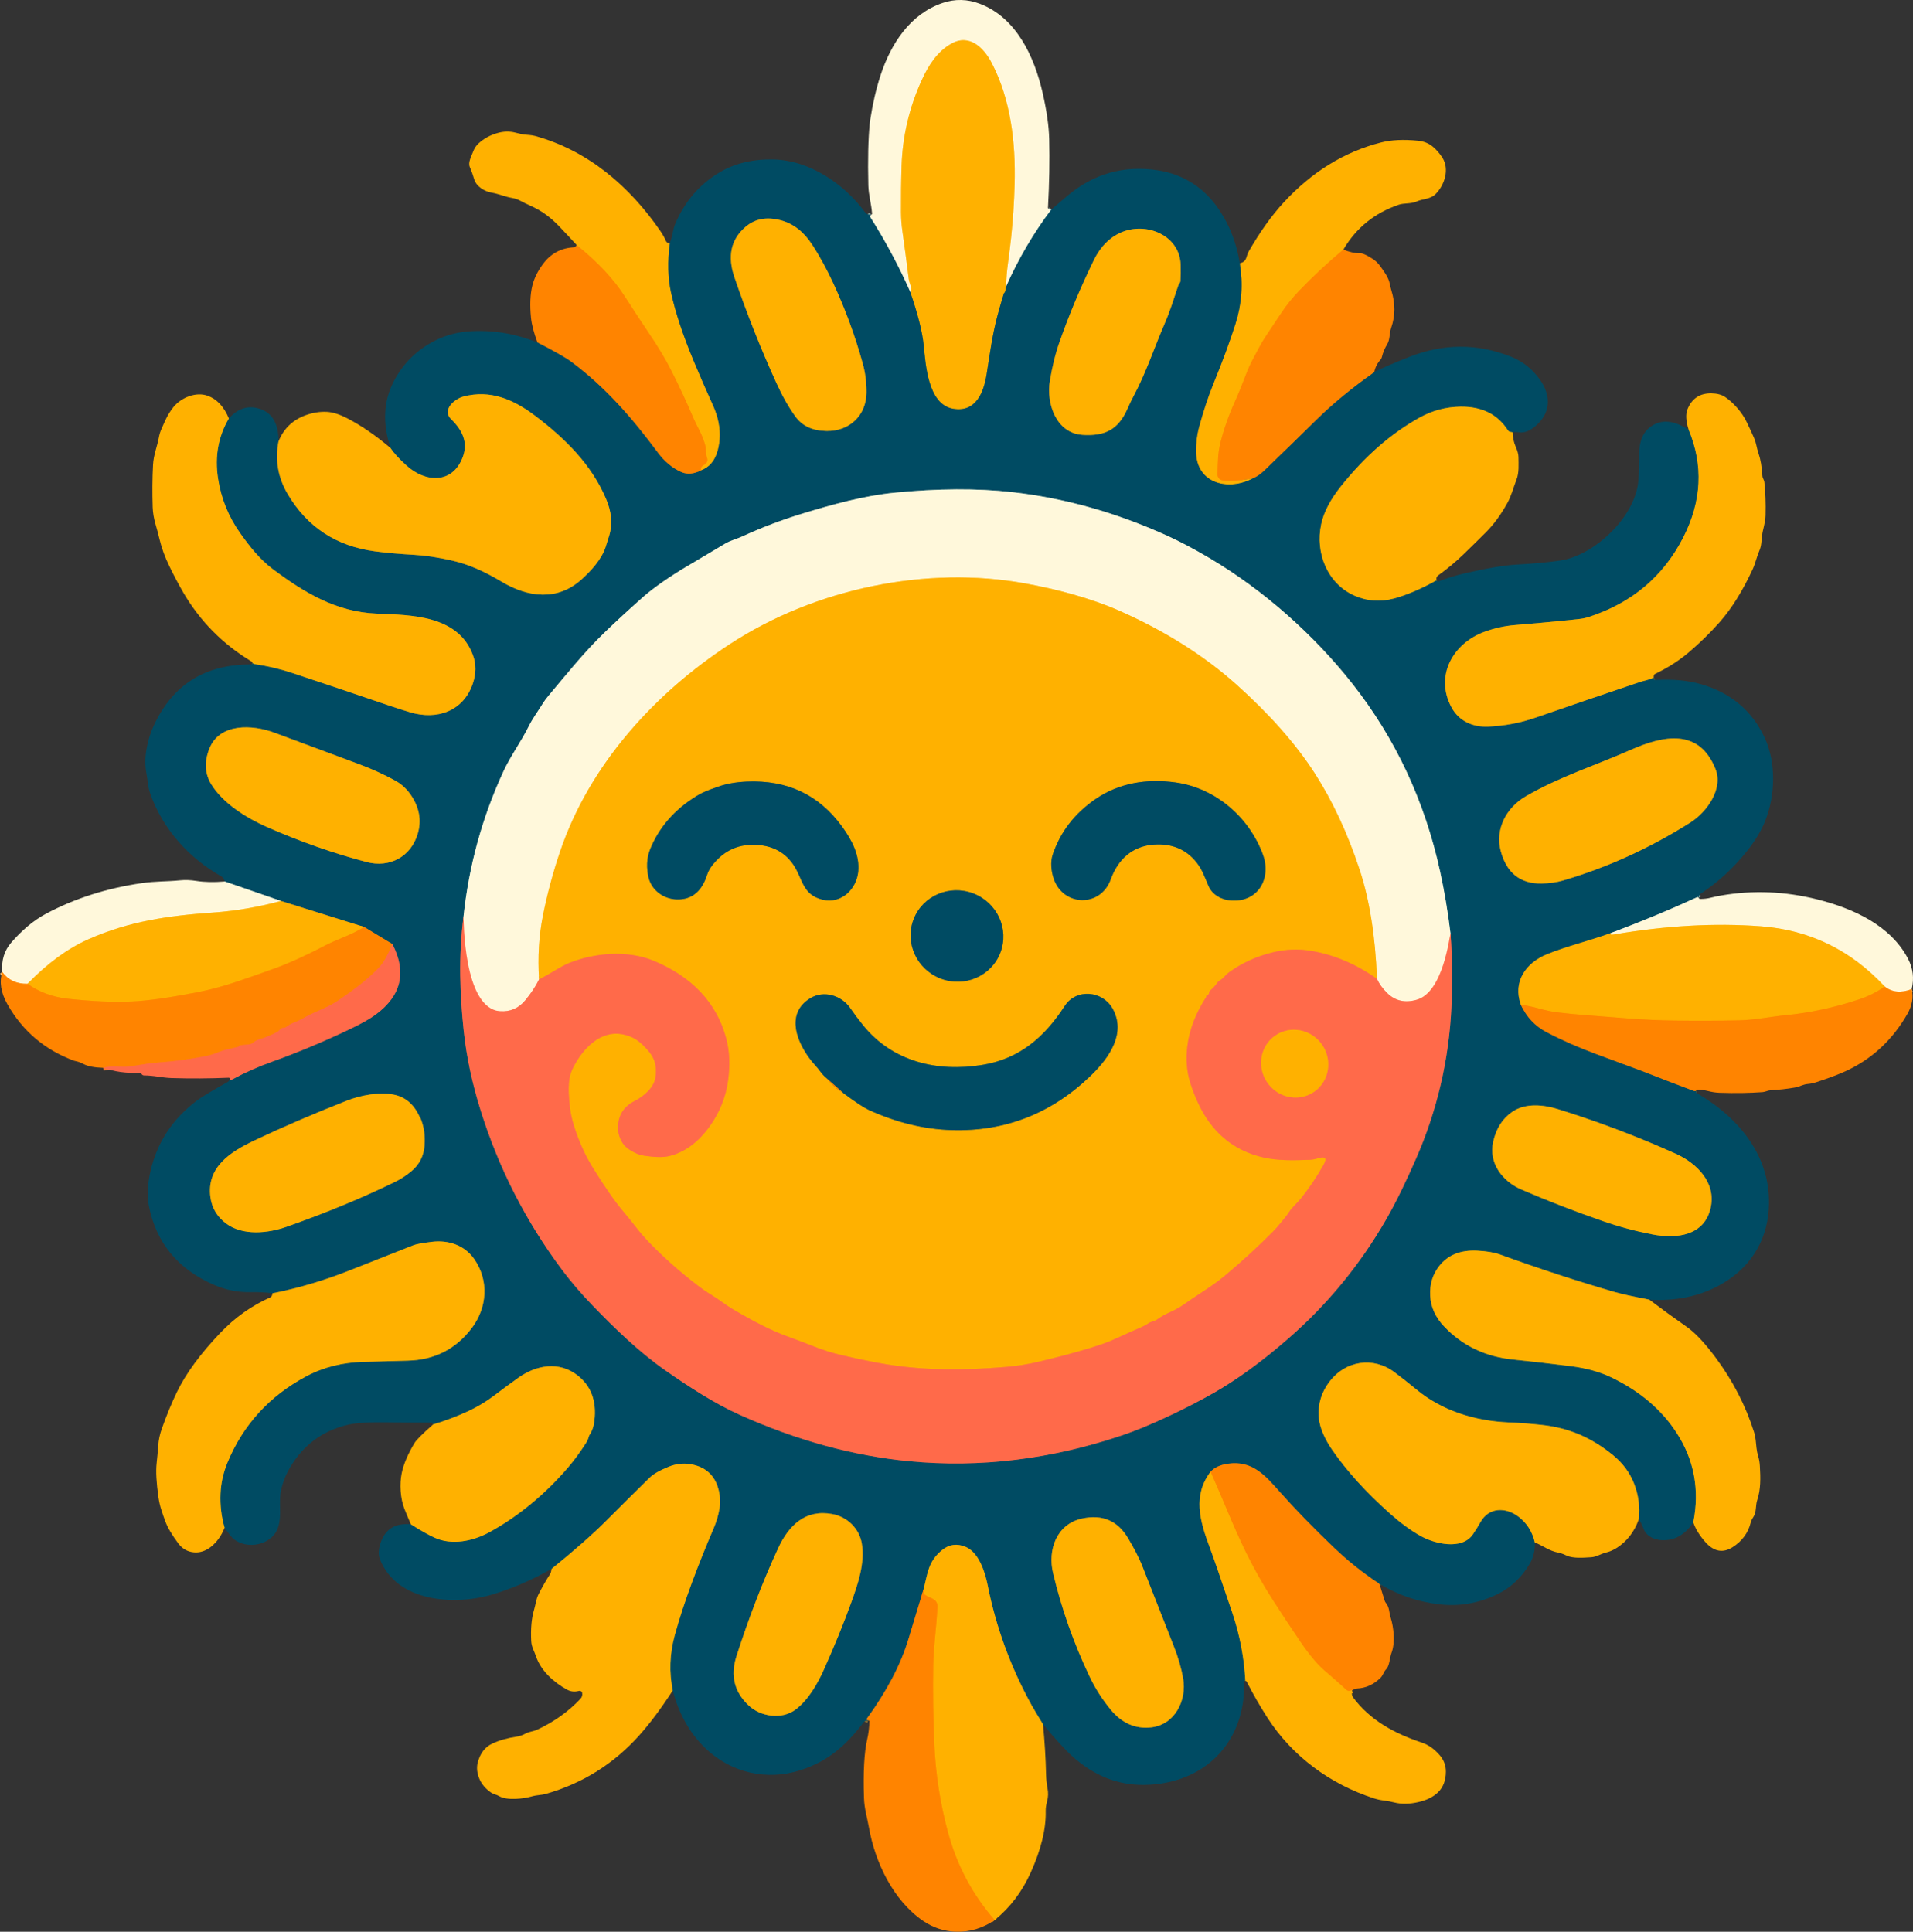 <?xml version="1.0" encoding="UTF-8"?>
<svg id="_Слой_1" data-name="Слой 1" xmlns="http://www.w3.org/2000/svg" viewBox="0 0 678.3 685">
  <rect x="0" y="0" width="678.3" height="685" fill="#333333" stroke="none"/>
  <defs>
    <style>
      .cls-1 {
        stroke: #805b57;
      }

      .cls-1, .cls-2, .cls-3, .cls-4, .cls-5, .cls-6, .cls-7, .cls-8, .cls-9, .cls-10 {
        fill: none;
        stroke-width: 2px;
      }

      .cls-11 {
        fill: #ffb100;
      }

      .cls-2 {
        stroke: #ffbe6e;
      }

      .cls-3 {
        stroke: #80a29f;
      }

      .cls-12 {
        fill: #ff8400;
      }

      .cls-4 {
        stroke: #ff7725;
      }

      .cls-5 {
        stroke: #ff9b00;
      }

      .cls-13 {
        fill: #ff6a4a;
      }

      .cls-14 {
        fill: #fff8db;
      }

      .cls-6 {
        stroke: #ff8e25;
      }

      .cls-7 {
        stroke: #ffd56e;
      }

      .cls-8 {
        stroke: #807e32;
      }

      .cls-15 {
        fill: #004b63;
      }

      .cls-9 {
        stroke: #806832;
      }

      .cls-10 {
        stroke: #ffb193;
      }
    </style>
  </defs>
  <g>
    <path class="cls-3" d="m372.86,74.2c-6.28,8.29-11.66,17.45-16.14,27.48" vector-effect="non-scaling-stroke"/>
    <path class="cls-7" d="m356.72,101.68c.08-2.93.3-5.7.67-8.32.44-3.2.81-6.21,1.11-9.02.66-6.23,1.08-12.55,1.25-18.94.41-15.18-1.45-30.23-8.1-43.05-2.8-5.39-7.91-10.55-14.4-6.84-5,2.85-8.04,7.67-10.43,12.91-4.43,9.73-6.81,19.88-7.15,30.47-.17,5.39-.23,10.82-.2,16.31.02,2.26.17,4.4.45,6.41.82,5.87,1.59,11.64,2.3,17.31.06.47.27,1.24.64,2.29.35,1.01.33,1.84-.06,2.47" vector-effect="non-scaling-stroke"/>
    <path class="cls-3" d="m322.8,103.68c-4.11-9.27-8.84-18.13-14.19-26.59-.12-.2-.16-.37-.12-.5.05-.16.18-.31.38-.44" vector-effect="non-scaling-stroke"/>
    <path class="cls-9" d="m444.52,169.47c1.22-.52,2.49-1.41,3.81-2.68,6.2-5.96,12.36-11.96,18.48-18.01,5.63-5.55,12.45-11.16,20.46-16.83" vector-effect="non-scaling-stroke"/>
    <path class="cls-8" d="m536.32,153.29l-.8-.14c-.37-.06-.65-.25-.86-.57-3.65-5.68-9.26-8.47-16.81-8.36-5.13.07-9.93,1.34-14.39,3.8-10.14,5.59-19.51,13.78-28.1,24.55-3.68,4.62-5.98,9.04-6.89,13.26-2.21,10.26,2.21,21.21,11.89,25.42,4.43,1.93,9.02,2.26,13.77,1,4.61-1.23,9.7-3.39,15.25-6.5" vector-effect="non-scaling-stroke"/>
    <path class="cls-8" d="m598.73,152.34c5.29,12.63,4.66,25.38-1.9,38.24-7.05,13.83-18.21,23.23-33.49,28.2-1.11.36-2.3.61-3.56.74-1.31.15-2.53.28-3.66.39-6.61.66-12.93,1.24-18.97,1.73-3.59.29-7.17,1.08-10.74,2.37-11.16,4.01-17.81,15.64-11.73,26.85,2.66,4.92,7.65,7.03,12.97,6.8,5.82-.26,11.41-1.32,16.76-3.17,12.09-4.19,24.29-8.35,36.59-12.5.87-.29,1.77-.55,2.7-.78.97-.23,1.85-.55,2.66-.95" vector-effect="non-scaling-stroke"/>
    <path class="cls-3" d="m602.29,318.36c-.17-.22-.37-.28-.6-.17-9.36,4.31-19.55,8.54-30.56,12.69" vector-effect="non-scaling-stroke"/>
    <path class="cls-8" d="m571.13,330.88c-7.98,2.85-15.96,4.76-22.72,7.54-7.38,3.04-12.08,9.66-9.17,17.81" vector-effect="non-scaling-stroke"/>
    <path class="cls-9" d="m539.24,356.23c1.99,4.36,5.01,7.6,9.06,9.73,5.48,2.87,11.43,5.49,17.86,7.87,10.51,3.89,15.78,5.84,15.83,5.86,5.85,2.3,11.98,4.66,18.41,7.08.42.16.72.19.91.08" vector-effect="non-scaling-stroke"/>
    <path class="cls-8" d="m584.81,460.86c-5.8-1.11-10.02-2.04-12.67-2.81-13.28-3.87-26.69-8.27-40.24-13.19-2.09-.76-4.84-1.22-8.24-1.38-5.8-.27-10.23,1.53-13.3,5.38-2.37,2.99-3.46,6.5-3.26,10.55.21,4.05,1.85,7.7,4.94,10.95,6.48,6.83,14.65,10.74,24.5,11.74,6.51.67,13.28,1.44,20.33,2.33,5.52.7,10.27,2,14.24,3.89,10.19,4.87,17.97,11.44,23.34,19.71,6.25,9.61,8.23,20.21,5.94,31.8" vector-effect="non-scaling-stroke"/>
    <path class="cls-8" d="m581.04,538.82c.49-4.51-.08-8.79-1.69-12.84-1.52-3.83-3.96-7.12-7.31-9.88-7.64-6.3-15.73-9.77-25.36-10.82-3.87-.43-7.79-.72-11.77-.89-11.97-.51-23.66-4.15-32.75-11.71-2.48-2.05-5.07-4.09-7.77-6.12-7.49-5.61-17.26-4.05-22.86,3.2-2.95,3.81-4.26,8.03-3.94,12.65.29,4.12,2.42,8.29,4.72,11.64,5.18,7.53,12.07,15.13,20.67,22.78,3.71,3.29,7.29,5.91,10.75,7.84,4.85,2.72,14.57,5.17,18.52-.6.98-1.44,1.88-2.9,2.71-4.37,2.94-5.26,8.91-5.33,13.44-1.9,2.96,2.24,4.9,5.29,5.81,9.14" vector-effect="non-scaling-stroke"/>
    <path class="cls-9" d="m489.27,562.14c-.1-.33-.3-.6-.61-.8-5.5-3.66-10.64-7.77-15.43-12.32-7.35-7-13.85-13.68-19.48-20.03-5.21-5.88-9.76-11.18-18.35-9.95-2.81.41-4.87,1.36-6.17,2.87" vector-effect="non-scaling-stroke"/>
    <path class="cls-8" d="m429.23,521.91c-6.37,8.29-3.77,17.45-.46,26.32,1.45,3.88,4.18,11.8,8.21,23.76,2.63,7.83,4.16,15.84,4.59,24.02" vector-effect="non-scaling-stroke"/>
    <path class="cls-8" d="m369.82,611.42c-1.89-3.06-3.23-5.3-4.01-6.71-7.47-13.53-12.68-27.77-15.63-42.71-.91-4.57-3.13-11.54-7.8-13.48-3.04-1.26-5.78-.91-8.23,1.04-5.01,4-5.21,8.21-6.56,13.58" vector-effect="non-scaling-stroke"/>
    <path class="cls-9" d="m327.59,563.14c-1.84,6.08-3.68,12.15-5.52,18.22-2.71,8.95-7.6,18.29-14.69,28.04-.17.23-.12.4.15.49l.35.13" vector-effect="non-scaling-stroke"/>
    <path class="cls-8" d="m238.54,599.45c-1.32-6.44-1.09-12.94.68-19.49,3.17-11.71,8.49-25.57,13.74-37.82,1.04-2.43,1.75-4.8,2.13-7.09.38-2.31.27-4.6-.32-6.87-1.36-5.19-4.77-8.19-10.23-9.02-2.44-.37-4.91-.06-7.41.94-3.21,1.29-5.49,2.6-6.83,3.92-5.15,5.07-10.21,10.09-15.17,15.07-4.81,4.83-11.33,10.58-19.56,17.24" vector-effect="non-scaling-stroke"/>
    <path class="cls-8" d="m145.68,540.51c3.39,2.17,6.23,3.77,8.52,4.8,6.09,2.72,13.46,1.21,19.34-2,10.44-5.69,20.01-13.77,27.93-23.02,2.16-2.53,4.25-5.39,6.28-8.56.51-.81.83-1.52.97-2.14.07-.32.2-.62.39-.89.87-1.27,1.42-2.92,1.65-4.93.82-7-1.2-12.38-6.07-16.13-6.5-5.01-14.55-3.59-20.8.85-2.95,2.11-5.87,4.25-8.75,6.44-2.81,2.13-5.88,3.97-9.22,5.52-4.04,1.87-8.16,3.42-12.35,4.66" vector-effect="non-scaling-stroke"/>
    <path class="cls-8" d="m79.63,541.75c-1.13-3.95-1.61-7.99-1.43-12.13.16-3.76.99-7.45,2.49-11.08,5.55-13.36,14.85-23.53,27.91-30.5,6.28-3.35,13.03-4.9,19.99-5.11,5.33-.16,10.64-.31,15.93-.44,9.57-.23,17.18-4.12,22.84-11.67,5.34-7.13,6.1-16.73.8-24.33-3.46-4.96-9.13-6.85-15.02-6.14-3.35.41-5.52.81-6.52,1.2-7.61,2.99-15.21,5.99-22.8,9-9.01,3.57-18.09,6.26-27.22,8.07" vector-effect="non-scaling-stroke"/>
    <path class="cls-1" d="m81.47,382.83h.35c.23.02.45-.03.66-.14,4.46-2.41,9.12-4.48,13.97-6.21,8.94-3.19,18.12-7.03,27.55-11.52,4.12-1.96,7.21-3.7,9.26-5.23,9.06-6.71,11.01-15.04,5.85-24.97" vector-effect="non-scaling-stroke"/>
    <path class="cls-9" d="m139.11,334.76l-9.98-6.05" vector-effect="non-scaling-stroke"/>
    <path class="cls-8" d="m129.13,328.71l-29.5-9.22" vector-effect="non-scaling-stroke"/>
    <path class="cls-3" d="m99.63,319.49l-19.93-6.91" vector-effect="non-scaling-stroke"/>
    <path class="cls-8" d="m89.52,235.14c.13.07.26.14.39.21.13.08.26.13.41.15,4.53.66,8.85,1.67,12.96,3.02,11.21,3.71,22.78,7.61,34.71,11.68,2.45.83,4.93,1.63,7.45,2.38,9.65,2.88,18.95-.48,22.23-10.29,1.12-3.34,1.23-6.72,0-10-5.27-14.2-21.86-14.18-34.23-14.71-14.26-.61-25.53-7.41-36.72-15.78-4.67-3.49-8.11-7.91-11.44-12.56-4.24-5.93-6.9-12.47-7.98-19.64-1.18-7.79.1-14.86,3.84-21.2" vector-effect="non-scaling-stroke"/>
    <path class="cls-8" d="m98.77,156.49c-1.28,6.59-.22,12.79,3.19,18.6,6.91,11.79,17.26,18.59,31.04,20.41,3.93.52,8.54.93,13.83,1.23,3.9.22,8.31.88,13.23,1.98,6.51,1.46,12.13,4.17,17.8,7.55,9.49,5.67,19.84,6.86,28.34-.8,3.39-3.05,7.08-7.07,8.54-11.49.47-1.41.9-2.79,1.3-4.14,1.28-4.35.68-8.55-1.07-12.74-5.08-12.15-14.37-21.4-25.14-29.59-7.62-5.78-15.88-9.45-25.56-6.87-2.91.77-7.8,4.63-4.24,8.09,3.85,3.75,6.03,8.08,4.05,13.37-3.65,9.72-13.35,8.99-19.92,3.01-2.8-2.55-4.69-4.61-5.66-6.2" vector-effect="non-scaling-stroke"/>
    <path class="cls-9" d="m190.56,121.41c6.07,3.13,10.06,5.41,11.96,6.82,12.31,9.16,21.65,20.01,30.83,32.36,2.17,2.92,5.07,5.44,8.29,6.82,2.06.88,4.37.68,6.94-.61" vector-effect="non-scaling-stroke"/>
    <path class="cls-8" d="m356.72,101.68c0,.49-.18,1.24-.49,2.23-.01.05-.03.04-.06-.01-.01-.03-.02-.05-.03-.08-.06-.09-.11-.08-.14.03-.82,2.66-1.58,5.27-2.27,7.84-1.85,6.85-2.79,13.99-3.9,21.03-1.02,6.41-3.77,13.58-11.84,12.24-9.08-1.52-9.78-15.94-10.5-22.72-.49-4.71-2.06-10.9-4.69-18.56" vector-effect="non-scaling-stroke"/>
    <path class="cls-5" d="m352.68,680.86c-7.93-9.13-13.46-19.55-16.59-31.26-2.74-10.23-4.34-20.52-4.79-30.88-.43-9.64-.56-19.03-.4-28.18.11-6.8,1.17-13.72,1.49-20.68.15-3.05-2.68-3.05-4.57-4.44-.27-.19-.39-.45-.36-.78l.13-1.5" vector-effect="non-scaling-stroke"/>
    <path class="cls-2" d="m677.83,350.74c-3.75,1.45-6.93,1.14-9.54-.91" vector-effect="non-scaling-stroke"/>
    <path class="cls-7" d="m668.29,349.83c-12.05-12.95-26.68-20.07-43.9-21.36-16.32-1.23-33.75-.25-52.28,2.92-.96.17-1.29,0-.98-.51" vector-effect="non-scaling-stroke"/>
    <path class="cls-5" d="m668.29,349.83c-2.8,1.94-5.85,3.46-9.16,4.56-8.7,2.89-17.3,4.74-25.79,5.57-5.61.55-11.11,1.73-16.7,1.85-7.31.15-14.89.18-22.75.08-5.47-.07-10.88-.31-16.23-.72-5.77-.44-11.18-.86-16.22-1.27-2.96-.23-6.05-.54-9.26-.93-1.89-.23-4.05-.67-6.46-1.34-2.15-.59-4.31-1.05-6.48-1.4" vector-effect="non-scaling-stroke"/>
    <path class="cls-8" d="m237.52,86.24c-.85,6.52-.7,12.38.45,17.58,1.53,6.96,4.2,15.02,8.01,24.17,2.17,5.19,4.44,10.42,6.83,15.68,2.52,5.55,3.09,10.9,1.72,16.05-.97,3.63-2.95,5.99-5.95,7.08" vector-effect="non-scaling-stroke"/>
    <path class="cls-5" d="m248.58,166.8c-.19-.81.08-1.41.81-1.81,1.24-.68,1.68-1.54,1.31-2.59-.57-1.63-.28-3.25-.74-4.85-.46-1.57-1.05-3.08-1.77-4.51-1.23-2.44-1.96-3.92-2.17-4.43-2.41-5.69-5.12-11.53-8.15-17.5-1.94-3.83-4.59-8.23-7.95-13.2-2.73-4.06-5.55-8.35-8.45-12.87-3.89-6.09-9.55-12.13-16.97-18.12" vector-effect="non-scaling-stroke"/>
    <path class="cls-7" d="m99.63,319.49c-8.19,2.19-16.19,3.55-24,4.1-15.84,1.1-29.79,3.06-44.24,9.46-7.39,3.27-14.59,8.54-21.62,15.79" vector-effect="non-scaling-stroke"/>
    <path class="cls-2" d="m9.77,348.84c-3.9.07-6.89-1.32-8.96-4.17" vector-effect="non-scaling-stroke"/>
    <path class="cls-4" d="m139.11,334.76c-1.49,3.71-3,6.4-4.51,8.09-3.13,3.46-7.99,7.41-14.59,11.86-1.82,1.23-3.99,2.37-6.51,3.44-2.27.95-4.44,2.02-6.49,3.2-1.79,1.02-3.74,1.39-5.39,2.73-.3.25-.64.37-1.03.37-.54.01-.97.21-1.3.62-.34.42-.75.75-1.24,1-2.11,1.09-4.21,1.93-6.28,2.54-1.03.3-1.52.76-2.33,1.35-.3.21-.63.34-.99.37l-3.3.32c-.21.02-.36.13-.43.33-.05.13-.13.21-.25.24-1.37.32-2.69.63-3.98.93-1.21.29-2.42.69-3.63,1.21-1.17.49-2.65.91-4.45,1.26-5.38,1.04-10.85,1.77-16.4,2.18-1.92.14-3.65.35-5.2.62-1.72.3-3.45.57-5.18.8-.85.11-2.35.11-4.49,0-1.54-.09-3.06.06-4.55.44" vector-effect="non-scaling-stroke"/>
    <path class="cls-5" d="m476.34,88.48c-5.46,4.55-10.67,9.41-15.64,14.58-2.45,2.55-4.56,5.17-6.33,7.84-1.9,2.86-3.78,5.68-5.63,8.45-1.64,2.45-2.88,5.04-4.29,7.63-1,1.82-1.92,3.84-2.75,6.05-1.33,3.53-2.63,6.7-3.89,9.5-2.17,4.81-3.84,9.55-5.03,14.23-.47,1.87-.76,3.75-.87,5.63-.11,1.94-.19,3.89-.22,5.85-.02,1.07.78,1.97,1.84,2.09,3.13.35,6.8.06,10.99-.86" vector-effect="non-scaling-stroke"/>
    <path class="cls-8" d="m444.52,169.47c-8.41,4.78-20.28,2.37-20.44-9.21-.05-3.14.33-6.16,1.12-9.06.68-2.48,1.44-5.03,2.29-7.65.87-2.65,1.82-5.24,2.85-7.77,3.11-7.58,5.68-14.56,7.72-20.94,2.23-6.99,2.74-14.15,1.53-21.46" vector-effect="non-scaling-stroke"/>
    <path class="cls-5" d="m479.38,599.4c-.43.16-.83.23-1.2.21-.27-.01-.51-.11-.72-.29-2.72-2.48-5.31-4.77-7.77-6.86-2.58-2.19-5.47-5.64-8.66-10.34-3.42-5.03-6.65-9.92-9.69-14.66-3.72-5.79-7.04-11.72-9.97-17.78-1.91-3.97-3.97-8.58-6.16-13.82-1.91-4.57-3.9-9.22-5.98-13.95" vector-effect="non-scaling-stroke"/>
    <path class="cls-5" d="m129.13,328.71c-2.21,1.33-4.48,2.47-6.81,3.42-3.23,1.33-5.54,2.36-6.94,3.09-6.64,3.48-12.46,6.14-17.45,7.98-4.14,1.51-8.61,3.08-13.42,4.71-5.15,1.75-10.06,3.07-14.72,3.97-9.92,1.92-17.59,3-23.01,3.23-6.56.29-14.11-.03-22.64-.96-5.53-.61-10.32-2.38-14.37-5.31" vector-effect="non-scaling-stroke"/>
    <path class="cls-8" d="m295.48,100.49c-2.19-4.72-4.65-9.34-7.58-13.84-2.95-4.51-6.64-7.36-11.08-8.54-4.93-1.31-9.06-.56-12.41,2.27-5.25,4.45-6.57,10.45-3.98,18,4.49,13.08,9.44,25.55,14.85,37.41,2.15,4.73,4.42,8.73,6.81,12,2.41,3.29,6.08,4.97,11.02,5.04,8.1.11,14.05-5.51,14.11-13.61.02-3.63-.42-7.09-1.33-10.36-2.69-9.73-6.16-19.18-10.41-28.37" vector-effect="non-scaling-stroke"/>
    <path class="cls-8" d="m402.08,140.17c4.29-8.04,7.04-16.55,10.67-24.95,1.03-2.38,1.93-4.72,2.7-7.01.81-2.42,1.59-4.75,2.33-6.98.09-.27.23-.52.42-.73.21-.25.33-.55.35-.88.11-1.81.14-3.74.07-5.77-.35-10.44-12.17-15.29-21.11-11.43-4.12,1.79-7.34,5.05-9.65,9.78-4.7,9.65-8.77,19.37-12.22,29.18-1.56,4.42-2.61,9.1-3.39,13.73-1.3,7.75,2.09,18.46,11.54,19.09,7.95.53,12.74-1.84,15.99-9.28.69-1.59,1.46-3.17,2.3-4.75" vector-effect="non-scaling-stroke"/>
    <path class="cls-1" d="m164.35,324.95c-1.87,14.39-1.25,27.97.05,40.41.97,9.22,2.98,18.7,6.03,28.43,6.43,20.5,16.03,39.3,28.79,56.41,3.16,4.23,6.78,8.46,10.85,12.67,7.97,8.24,16.46,16.51,25.81,23.04,8.42,5.88,17.54,11.82,26.51,15.83,20.21,9.05,40.2,14.52,59.99,16.41,25.13,2.41,50.36-.68,75.69-9.25,4.79-1.63,10.26-3.89,16.39-6.78,5.71-2.69,10.92-5.38,15.64-8.05,8.33-4.73,17.17-11.14,26.5-19.25,13.96-12.13,25.58-26.25,34.85-42.35,3.88-6.74,7.37-14.19,10.52-21.34,7.58-17.22,11.81-35.31,12.68-54.26.41-8.79.3-17.38-.33-25.79" vector-effect="non-scaling-stroke"/>
    <path class="cls-3" d="m514.32,331.08c-.91-7.55-2.14-14.87-3.68-21.96-5.46-25.04-15.85-47.28-31.17-66.73-13.56-17.21-31.4-33.17-50.94-44.68-5.34-3.14-10.2-5.71-14.57-7.7-18.17-8.26-36.57-13.43-55.2-15.51-12.32-1.37-26.17-1.3-41.56.21-11.01,1.09-22.11,4.2-32.42,7.33-7.47,2.27-14.69,5.01-21.68,8.22-2.01.92-4.03,1.35-5.98,2.51-4.73,2.81-9.44,5.62-14.14,8.41-5.03,2.99-11.26,7.23-14.94,10.49-5.17,4.59-9.76,8.82-13.78,12.71-7.3,7.06-13.43,14.78-19.84,22.4-.79.93-1.51,1.93-2.16,2.99-1.61,2.6-3.41,5.01-4.77,7.75-2.79,5.63-6.39,10.41-9,16.05-7.51,16.25-12.22,33.38-14.14,51.38" vector-effect="non-scaling-stroke"/>
    <path class="cls-10" d="m514.32,331.08c-.43.78-1.66,1.06-3.69.84-.39-.05-.73.29-.69.68.77,7.63,1.93,19.16-7.65,21.92-4.12,1.18-7.59.39-10.42-2.38-1.64-1.61-2.85-3.29-3.63-5.04" vector-effect="non-scaling-stroke"/>
    <path class="cls-7" d="m488.24,347.1c-.59-15.21-2.65-28.12-6.16-38.73-4.31-13.02-9.65-24.47-16.04-34.36-6.65-10.27-15.79-20.63-27.43-31.08-11.51-10.33-25.35-19.09-41.51-26.26-10.44-4.63-22.67-7.8-33.56-9.78-35.04-6.37-74.53,1.75-104.8,21.55-26.43,17.27-49.64,42.56-60.1,73.36-2.56,7.54-4.6,15.14-6.13,22.8-1.43,7.19-1.89,14.75-1.38,22.7" vector-effect="non-scaling-stroke"/>
    <path class="cls-10" d="m191.13,347.3c-1.19,2.43-2.82,4.9-4.9,7.41-2.35,2.83-5.32,4.11-8.89,3.86-13.15-.93-10.9-22.53-9.89-31.13.09-.75-.51-1.4-1.26-1.37-1.14.05-1.75-.33-1.84-1.12" vector-effect="non-scaling-stroke"/>
    <path class="cls-6" d="m488.24,347.1c-7.4-5.23-15.18-8.54-23.34-9.91-4.51-.76-9.04-.59-13.61.52-5.76,1.4-10.92,3.75-15.48,7.06-.59.43-1.15.96-1.7,1.57-.48.55-1.05,1.02-1.71,1.4-.28.16-.51.38-.7.65-.72,1.05-1.57,1.99-2.56,2.8-.22.18-.36.44-.39.73-.05.58-.33.94-.86,1.09-.11.03-.16.11-.15.22,0,.12-.01.23-.07.33-3.71,5.77-5.93,11.54-6.65,17.33-.59,4.72-.24,9.11,1.05,13.18.7,2.23,1.57,4.47,2.6,6.74,4.85,10.65,12.64,17.2,23.36,19.63,5.16,1.18,10.69,1.01,16.06.83,1.12-.03,2.19-.21,3.22-.54,2.67-.85,3.32-.05,1.95,2.39-2.36,4.21-5.05,8.2-8.06,11.96-1.33,1.66-2.96,2.9-4.12,4.71-.46.72-.96,1.4-1.5,2.05-.55.66-1.1,1.32-1.64,1.99-.83,1.03-1.68,1.99-2.56,2.88-5.43,5.48-11.11,10.69-17.04,15.63-2.04,1.7-4.52,3.5-7.44,5.41-2.8,1.83-5.35,3.55-7.65,5.16-1.09.77-2.58,1.57-4.46,2.42-1.69.77-3.17,1.6-4.42,2.5-1.07.78-2.16.72-3.22,1.45-.68.47-1.4.87-2.16,1.2-3.11,1.36-6.16,2.73-9.17,4.11-1.47.68-2.96,1.29-4.45,1.82-1.61.57-3.17,1.08-4.68,1.55-5.73,1.75-12.11,3.45-19.14,5.08-3.45.81-7.11,1.37-10.97,1.69-14.19,1.18-27.85,1.36-42.13-.92-4.53-.72-10.12-1.87-16.79-3.46-2.97-.7-6.08-1.7-9.33-2.99-3.11-1.23-6.18-2.39-9.19-3.48-5.31-1.92-11.82-5.18-19.54-9.77-2.42-1.44-4.6-3.26-7.04-4.73-1.71-1.03-3.42-2.19-5.12-3.49-6.41-4.91-12.19-10.04-17.34-15.39-1.69-1.75-3.32-3.64-4.87-5.66-1.33-1.73-2.83-3.58-4.48-5.54-2.8-3.31-6.31-8.37-10.52-15.18-2.72-4.38-4.94-9.29-6.67-14.73-.83-2.62-1.34-5.03-1.55-7.23-.36-3.89-.89-8.99.79-12.69,2.5-5.51,7.3-11.51,13.4-12.71,2.25-.45,4.61-.21,7.08.71,1.59.59,3.11,1.58,4.54,2.97,3.5,3.39,5.27,6.03,4.64,11.34-.47,3.85-4.14,6.95-7.37,8.59-4.03,2.04-6.01,5.27-5.94,9.68.01,1.22.24,2.38.69,3.49,1.08,2.66,2.56,3.78,4.94,5.05,1.2.64,2.47,1.06,3.82,1.25,3.8.55,6.68.58,8.63.11,5.56-1.35,10.4-4.93,14.51-10.72,3.45-4.85,5.58-10.17,6.39-15.94.73-5.21.59-9.92-.42-14.13-3.3-13.75-12.75-23-26.01-28.49-9.22-3.82-20.94-2.79-29.91.81-1.29.52-3.07,1.47-5.36,2.86-1.7,1.03-3.47,2.02-5.3,2.96" vector-effect="non-scaling-stroke"/>
    <path class="cls-8" d="m145.91,282.25c-1.51-2.31-3.38-4.09-5.62-5.34-4.17-2.33-8.84-4.4-13.28-6.04-10.23-3.78-20.11-7.46-29.64-11.03-7.9-2.96-19.61-3.52-23.19,5.77-1.79,4.63-1.54,8.8.74,12.51,4.17,6.79,12.54,11.98,19.69,15.12,11.84,5.21,23.64,9.36,35.4,12.44,8.14,2.14,15.79-1.85,18.16-10.23,1.29-4.53.53-8.93-2.26-13.2" vector-effect="non-scaling-stroke"/>
    <path class="cls-8" d="m532.13,301.81c2.06,7.68,6.91,11.65,14.57,11.47,2.81-.06,5.34-.42,7.58-1.08,15.72-4.63,30.74-11.47,45.07-20.53,5.81-3.67,11.74-11.92,8.92-18.96-5.78-14.43-18.23-12.04-30.14-6.77-12.5,5.53-25.27,9.51-37.16,16.45-6.82,3.98-10.94,11.56-8.84,19.42" vector-effect="non-scaling-stroke"/>
    <path class="cls-8" d="m148.83,396.16c-1.98-4.5-5.04-7.16-9.18-7.99-5.17-1.04-11.73.17-16.82,2.18-11.67,4.6-22.54,9.28-32.61,14.05-8.44,4-17.08,9.42-15.6,20.18.52,3.78,2.36,6.87,5.53,9.26,5.91,4.46,14.93,3.49,21.47,1.17,14.27-5.04,27.11-10.36,38.51-15.96,1.91-.93,3.76-2.13,5.56-3.59,2.93-2.37,4.55-5.46,4.84-9.27.27-3.55-.22-6.81-1.47-9.78-.03-.07-.08-.12-.14-.15-.04-.02-.07-.05-.09-.1" vector-effect="non-scaling-stroke"/>
    <path class="cls-8" d="m529.46,404.77c-1.77,7.68,3.31,14.16,10.03,17.05,9.19,3.97,18.79,7.69,28.79,11.16,5.82,2.03,11.73,3.61,17.72,4.76,8.61,1.65,18.28.4,20.52-9.34,2.09-9.1-4.94-15.96-12.36-19.29-13.73-6.17-27.68-11.45-41.84-15.83-5.08-1.57-11.4-2.21-16.05.93-3.46,2.34-5.73,5.86-6.81,10.56" vector-effect="non-scaling-stroke"/>
    <path class="cls-8" d="m305.56,547.29c-.91-5.36-5.22-9.44-10.44-10.41-9.5-1.78-15.44,3.97-19.21,12.11-5.74,12.41-10.67,25.54-14.77,38.27-2.23,6.93-.76,12.8,4.42,17.6,4.13,3.82,11.58,5.03,16.49,1.37,4.47-3.33,7.78-9.04,10.07-14.17,3.81-8.52,7.04-16.45,9.69-23.78,2.38-6.57,4.93-13.99,3.75-20.99" vector-effect="non-scaling-stroke"/>
    <path class="cls-8" d="m419.52,595.27c-.67-3.77-1.77-7.6-3.32-11.5-3.79-9.58-7.46-18.92-11.01-28.03-1.38-3.54-3.23-6.93-5.18-10.24-3.7-6.27-9.18-8.61-16.43-7-9.05,2.01-12.12,11.2-10.2,19.27,3,12.63,7.31,24.87,12.94,36.7,1.97,4.16,4.44,8.04,7.4,11.65,4.03,4.93,8.88,7.06,14.55,6.39,8.35-.99,12.58-9.63,11.25-17.24" vector-effect="non-scaling-stroke"/>
    <path class="cls-8" d="m428.51,314.14c1.41,3.27,4.8,4.99,8.16,5.18,9.53.54,14.2-7.94,11.08-16.36-4.81-13.03-16.62-23.53-30.98-25.51-10.16-1.39-19.97.14-28.43,5.97-7.3,5.04-12.31,11.53-15.03,19.48-.94,2.74-.59,6.02.31,8.66,3.33,9.87,16.58,10.32,20.21.24,2.58-7.14,7.74-11.79,15.32-12.3,6.42-.44,11.48,1.69,15.19,6.4,1.96,2.49,2.93,5.4,4.17,8.24" vector-effect="non-scaling-stroke"/>
    <path class="cls-8" d="m254.65,278.95c-3.5,1.24-5.25,1.83-7.73,3.36-7.73,4.77-13.18,11.02-16.34,18.73-.68,1.67-1.05,3.36-1.11,5.09-.07,1.76.11,3.47.53,5.14,1.12,4.44,5.23,7.42,9.72,7.64,6.01.29,9.27-3.39,10.98-8.66.38-1.16.95-2.24,1.72-3.24,3.62-4.74,8.17-7.21,13.64-7.42,6.69-.25,11.72,2.02,15.09,6.81,3.57,5.06,3.18,10.92,10.67,12.65,6.5,1.49,11.87-3.76,12.48-9.98.56-5.79-2.2-11.09-5.73-15.96-8.16-11.27-19.43-16.59-33.81-15.96-3.83.17-7.2.77-10.11,1.8" vector-effect="non-scaling-stroke"/>
    <path class="cls-8" d="m354.7,337.81c3.19-8.34-1.1-17.73-9.59-20.99-8.5-3.26-17.98.85-21.18,9.18-3.19,8.34,1.1,17.73,9.59,20.99,8.5,3.26,17.98-.85,21.18-9.18" vector-effect="non-scaling-stroke"/>
    <path class="cls-5" d="m293.14,382.36c1.68,2.1,3.7,3.89,6.05,5.38" vector-effect="non-scaling-stroke"/>
    <path class="cls-8" d="m299.19,387.74c4.18,3.1,7.11,5.03,8.78,5.8,9.84,4.51,19.69,6.91,29.54,7.19,19.03.55,35.52-5.96,49.46-19.53,6.31-6.15,12.47-14.88,7.43-23.7-3.51-6.14-12.77-7.11-16.87-.78-7.15,11.02-16,18.74-29.18,20.89-16.1,2.63-31.9-1.15-42.33-14.04-1.65-2.05-3.2-4.11-4.63-6.19-3.02-4.37-9.26-6.34-14.07-3.42-9.73,5.89-3.94,17.66,1.92,23.98.41.44,1.02,1.2,1.84,2.28.6.79,1.29,1.51,2.06,2.14" vector-effect="non-scaling-stroke"/>
    <path class="cls-9" d="m299.19,387.74l-6.05-5.38" vector-effect="non-scaling-stroke"/>
    <path class="cls-6" d="m465.89,387.18c5.38-3.67,6.69-11.13,2.92-16.66-3.77-5.53-11.2-7.03-16.58-3.36-5.38,3.67-6.69,11.13-2.92,16.66,3.77,5.53,11.2,7.03,16.58,3.36" vector-effect="non-scaling-stroke"/>
  </g>
  <path class="cls-14" d="m372.86,74.2c-6.28,8.29-11.66,17.45-16.14,27.48.08-2.93.3-5.7.67-8.32.44-3.2.81-6.21,1.11-9.02.66-6.23,1.08-12.55,1.25-18.94.41-15.18-1.45-30.23-8.1-43.05-2.8-5.39-7.91-10.55-14.4-6.84-5,2.85-8.04,7.67-10.43,12.91-4.43,9.73-6.81,19.88-7.15,30.47-.17,5.39-.23,10.82-.2,16.31.02,2.26.17,4.4.45,6.41.82,5.87,1.59,11.64,2.3,17.31.06.47.27,1.24.64,2.29.35,1.01.33,1.84-.06,2.47-4.11-9.27-8.84-18.13-14.19-26.59-.12-.2-.16-.37-.12-.5.05-.16.18-.31.38-.44.25-.05.36-.23.33-.55-.26-3.39-1.22-6.39-1.31-9.87-.22-9.11-.05-16.44.5-21.98.04-.39.09-.77.15-1.16.88-5.77,2.09-11.02,3.62-15.73,3.71-11.41,10.6-21.91,22.03-25.8,4.41-1.5,8.83-1.41,13.26.28,12.77,4.87,19.24,18.42,22.25,31.63,1.43,6.29,2.21,11.74,2.32,16.33.18,7.68.04,15.77-.43,24.28-.01.29.11.48.38.57.23.07.53.09.89.05Z"/>
  <path class="cls-11" d="m356.72,101.68c0,.49-.18,1.24-.49,2.23-.01.05-.03.04-.06-.01-.01-.03-.02-.05-.03-.08-.06-.09-.11-.08-.14.03-.82,2.66-1.58,5.27-2.27,7.84-1.85,6.85-2.79,13.99-3.9,21.03-1.02,6.41-3.77,13.58-11.84,12.24-9.08-1.52-9.78-15.94-10.5-22.72-.49-4.71-2.06-10.9-4.69-18.56.39-.63.41-1.46.06-2.47-.37-1.05-.58-1.82-.64-2.29-.71-5.67-1.48-11.44-2.3-17.31-.28-2.01-.43-4.15-.45-6.41-.03-5.49.03-10.92.2-16.31.34-10.59,2.72-20.74,7.15-30.47,2.39-5.24,5.43-10.06,10.43-12.91,6.49-3.71,11.6,1.45,14.4,6.84,6.65,12.82,8.51,27.87,8.1,43.05-.17,6.39-.59,12.71-1.25,18.94-.3,2.81-.67,5.82-1.11,9.02-.37,2.62-.59,5.39-.67,8.32Z"/>
  <path class="cls-11" d="m237.52,86.24c-.85,6.52-.7,12.38.45,17.58,1.53,6.96,4.2,15.02,8.01,24.17,2.17,5.19,4.44,10.42,6.83,15.68,2.52,5.55,3.09,10.9,1.72,16.05-.97,3.63-2.95,5.99-5.95,7.08-.19-.81.08-1.41.81-1.81,1.24-.68,1.68-1.54,1.31-2.59-.57-1.63-.28-3.25-.74-4.85-.46-1.57-1.05-3.08-1.77-4.51-1.23-2.44-1.96-3.92-2.17-4.43-2.41-5.69-5.12-11.53-8.15-17.5-1.94-3.83-4.59-8.23-7.95-13.2-2.73-4.06-5.55-8.35-8.45-12.87-3.89-6.09-9.55-12.13-16.97-18.12-1.99-2.16-4.01-4.33-6.08-6.5-3.24-3.41-6.39-5.73-10.62-7.6-1.09-.48-2.11-.98-3.08-1.51-1.05-.57-2.04-.93-2.99-1.08-2.55-.42-4.88-1.49-7.42-1.92-2.5-.43-5.42-2.14-6.19-4.77-.43-1.49-.95-2.94-1.56-4.36-.69-1.63.65-3.94,1.23-5.5.4-1.08,1.01-2,1.83-2.77,1.84-1.71,4.05-2.95,6.64-3.7,2.25-.66,4.4-.72,6.45-.19,1.51.39,2.52.62,3.03.68,1.31.14,2.7.16,3.99.51,18.77,5.19,33.48,17.81,44.44,33.75.75,1.08,1.41,2.26,1.99,3.55.11.26.3.44.56.53.21.08.48.15.8.2Z"/>
  <path class="cls-11" d="m476.34,88.48c-5.46,4.55-10.67,9.41-15.64,14.58-2.45,2.55-4.56,5.17-6.33,7.84-1.9,2.86-3.78,5.68-5.63,8.45-1.64,2.45-2.88,5.04-4.29,7.63-1,1.82-1.92,3.84-2.75,6.05-1.33,3.53-2.63,6.7-3.89,9.5-2.17,4.81-3.84,9.55-5.03,14.23-.47,1.87-.76,3.75-.87,5.63-.11,1.94-.19,3.89-.22,5.85-.02,1.07.78,1.97,1.84,2.09,3.13.35,6.8.06,10.99-.86-8.41,4.78-20.28,2.37-20.44-9.21-.05-3.14.33-6.16,1.12-9.06.68-2.48,1.44-5.03,2.29-7.65.87-2.65,1.82-5.24,2.85-7.77,3.11-7.58,5.68-14.56,7.72-20.94,2.23-6.99,2.74-14.15,1.53-21.46,2.72-.71,2.09-2.37,3.19-4.27,3.99-6.92,8.09-12.66,12.29-17.23,10.05-10.93,21.59-18.06,34.63-21.37,3.65-.93,8.01-1.13,13.08-.62,2.09.21,3.85.93,5.3,2.15,1.29,1.09,2.4,2.38,3.35,3.87,2.6,4.09.78,9.69-2.37,12.87-1.92,1.93-4.4,1.62-6.78,2.67-2.11.92-4.39.47-6.38,1.16-8.57,2.95-15.09,8.24-19.56,15.87Z"/>
  <path class="cls-15" d="m308.87,76.15c-.2.13-.33.28-.38.44-.04.13,0,.3.12.5,5.35,8.46,10.08,17.32,14.19,26.59,2.63,7.66,4.2,13.85,4.69,18.56.72,6.78,1.42,21.2,10.5,22.72,8.07,1.34,10.82-5.83,11.84-12.24,1.11-7.04,2.05-14.18,3.9-21.03.69-2.57,1.45-5.18,2.27-7.84.03-.11.08-.12.14-.03.01.03.02.05.03.08.03.05.05.06.06.01.31-.99.48-1.74.49-2.23,4.48-10.03,9.86-19.19,16.14-27.48,1.93-1.65,3.84-3.28,5.73-4.87,9.25-7.76,19.84-10.75,31.79-8.97,9.25,1.39,16.72,6.26,21.97,14.12,3.71,5.55,6.13,11.85,7.24,18.9,1.21,7.31.7,14.47-1.53,21.46-2.04,6.38-4.61,13.36-7.72,20.94-1.03,2.53-1.98,5.12-2.85,7.77-.85,2.62-1.61,5.17-2.29,7.65-.79,2.9-1.17,5.92-1.12,9.06.16,11.58,12.03,13.99,20.44,9.21,1.22-.52,2.49-1.41,3.81-2.68,6.2-5.96,12.36-11.96,18.48-18.01,5.63-5.55,12.45-11.16,20.46-16.83,2.4-1.26,6.5-3.04,12.31-5.34,12.23-4.85,24.34-4.87,36.33-.06,4.05,1.63,7.41,4.3,10.07,8.03,3.71,5.19,4.08,11.07-.74,15.78-2.3,2.25-4.5,3.24-6.6,2.95-1.17-.16-1.95-.17-2.32-.02l-.8-.14c-.37-.06-.65-.25-.86-.57-3.65-5.68-9.26-8.47-16.81-8.36-5.13.07-9.93,1.34-14.39,3.8-10.14,5.59-19.51,13.78-28.1,24.55-3.68,4.62-5.98,9.04-6.89,13.26-2.21,10.26,2.21,21.21,11.89,25.42,4.43,1.93,9.02,2.26,13.77,1,4.61-1.23,9.7-3.39,15.25-6.5-.11.12-.04.23.21.34.21.09.42.09.63.01,2.89-1.12,5.85-2.03,8.88-2.74,8-1.87,14.24-2.92,18.73-3.17,6.12-.33,11.32-.82,15.6-1.47,11.81-1.8,26.43-15.36,27.49-28.28.24-2.91.34-6.05.31-9.42-.05-5.38,1.89-8.96,5.82-10.74,3.28-1.48,7.17-.79,11.68,2.06,5.29,12.63,4.66,25.38-1.9,38.24-7.05,13.83-18.21,23.23-33.49,28.2-1.11.36-2.3.61-3.56.74-1.31.15-2.53.28-3.66.39-6.61.66-12.93,1.24-18.97,1.73-3.59.29-7.17,1.08-10.74,2.37-11.16,4.01-17.81,15.64-11.73,26.85,2.66,4.92,7.65,7.03,12.97,6.8,5.82-.26,11.41-1.32,16.76-3.17,12.09-4.19,24.29-8.35,36.59-12.5.87-.29,1.77-.55,2.7-.78.97-.23,1.85-.55,2.66-.95-.09.59.17.87.78.84,6.06-.33,11.41.18,16.05,1.53,10.49,3.04,17.98,9.32,22.45,18.83,4.14,8.81,3.93,20.43.22,29.7-1.36,3.41-3.5,6.95-6.43,10.64-4.67,5.91-10.1,10.91-16.27,15.01-.62.41-.91.93-.87,1.55-.17-.22-.37-.28-.6-.17-9.36,4.31-19.55,8.54-30.56,12.69-7.98,2.85-15.96,4.76-22.72,7.54-7.38,3.04-12.08,9.66-9.17,17.81,1.99,4.36,5.01,7.6,9.06,9.73,5.48,2.87,11.43,5.49,17.86,7.87,10.51,3.89,15.78,5.84,15.83,5.86,5.85,2.3,11.98,4.66,18.41,7.08.42.16.72.19.91.08.01.39.18.67.49.85,14.94,8.74,26.51,22.66,25.35,41.01-.76,12.04-7.1,21.49-17.79,27.22-7.19,3.85-15.37,5.5-24.55,4.93-5.8-1.11-10.02-2.04-12.67-2.81-13.28-3.87-26.69-8.27-40.24-13.19-2.09-.76-4.84-1.22-8.24-1.38-5.8-.27-10.23,1.53-13.3,5.38-2.37,2.99-3.46,6.5-3.26,10.55.21,4.05,1.85,7.7,4.94,10.95,6.48,6.83,14.65,10.74,24.5,11.74,6.51.67,13.28,1.44,20.33,2.33,5.52.7,10.27,2,14.24,3.89,10.19,4.87,17.97,11.44,23.34,19.71,6.25,9.61,8.23,20.21,5.94,31.8-3.01,4.51-6.79,6.61-11.35,6.3-1.38-.09-2.59-.44-3.63-1.03-1.31-.75-2.19-1.73-2.63-2.94-.62-1.68-1.2-2.79-1.74-3.34.49-4.51-.08-8.79-1.69-12.84-1.52-3.83-3.96-7.12-7.31-9.88-7.64-6.3-15.73-9.77-25.36-10.82-3.87-.43-7.79-.72-11.77-.89-11.97-.51-23.66-4.15-32.75-11.71-2.48-2.05-5.07-4.09-7.77-6.12-7.49-5.61-17.26-4.05-22.86,3.2-2.95,3.81-4.26,8.03-3.94,12.65.29,4.12,2.42,8.29,4.72,11.64,5.18,7.53,12.07,15.13,20.67,22.78,3.71,3.29,7.29,5.91,10.75,7.84,4.85,2.72,14.57,5.17,18.52-.6.98-1.44,1.88-2.9,2.71-4.37,2.94-5.26,8.91-5.33,13.44-1.9,2.96,2.24,4.9,5.29,5.81,9.14.09,2.81-.5,5.3-1.75,7.45-2.85,4.91-6.68,8.54-11.5,10.91-6.6,3.24-13.51,4.44-20.74,3.59-7.27-.85-14.04-3.12-20.33-6.82-.19-.11-.4-.09-.62.07-.1-.33-.3-.6-.61-.8-5.5-3.66-10.64-7.77-15.43-12.32-7.35-7-13.85-13.68-19.48-20.03-5.21-5.88-9.76-11.18-18.35-9.95-2.81.41-4.87,1.36-6.17,2.87-6.37,8.29-3.77,17.45-.46,26.32,1.45,3.88,4.18,11.8,8.21,23.76,2.63,7.83,4.16,15.84,4.59,24.02-.04-.05-.12-.05-.23,0-.12.05-.2.18-.2.31.58,21.41-13.93,36.25-35.25,36.6-9.44.16-17.99-3.21-25.65-10.12-2.56-2.31-6.03-6.11-10.42-11.38-1.89-3.06-3.23-5.3-4.01-6.71-7.47-13.53-12.68-27.77-15.63-42.71-.91-4.57-3.13-11.54-7.8-13.48-3.04-1.26-5.78-.91-8.23,1.04-5.01,4-5.21,8.21-6.56,13.58-1.84,6.08-3.68,12.15-5.52,18.22-2.71,8.95-7.6,18.29-14.69,28.04-.17.23-.12.4.15.49l.35.13-.66.07c-.37.04-.66.21-.89.5-6.37,8.35-12.56,13.91-22.47,17.11-11.9,3.85-24.57.99-33.66-7.68-5.54-5.28-9.43-12.14-11.66-20.57-1.32-6.44-1.09-12.94.68-19.49,3.17-11.71,8.49-25.57,13.74-37.82,1.04-2.43,1.75-4.8,2.13-7.09.38-2.31.27-4.6-.32-6.87-1.36-5.19-4.77-8.19-10.23-9.02-2.44-.37-4.91-.06-7.41.94-3.21,1.29-5.49,2.6-6.83,3.92-5.15,5.07-10.21,10.09-15.17,15.07-4.81,4.83-11.33,10.58-19.56,17.24-6.92,3.93-13.94,6.97-21.05,9.1-13.25,3.97-33.82,2.78-39.82-12.56-.61-1.54-.52-3.48.26-5.81,1.62-4.84,5.19-7.02,10.72-6.55,3.39,2.17,6.23,3.77,8.52,4.8,6.09,2.72,13.46,1.21,19.34-2,10.44-5.69,20.01-13.77,27.93-23.02,2.16-2.53,4.25-5.39,6.28-8.56.51-.81.83-1.52.97-2.14.07-.32.2-.62.39-.89.87-1.27,1.42-2.92,1.65-4.93.82-7-1.2-12.38-6.07-16.13-6.5-5.01-14.55-3.59-20.8.85-2.95,2.11-5.87,4.25-8.75,6.44-2.81,2.13-5.88,3.97-9.22,5.52-4.04,1.87-8.16,3.42-12.35,4.66,0-.11-.05-.21-.12-.31-.17-.22-.39-.33-.66-.33-5.17.03-10.11,0-14.81-.09-6.9-.12-11.79.17-14.68.86-9.43,2.25-16.48,7.71-21.13,16.36-1.13,2.11-1.97,4.36-2.5,6.75-.96,4.34.32,8.65-.96,12.96-1.97,6.63-11.13,8.46-16.03,4.28-.51-.43-1.52-1.71-3.05-3.84-1.13-3.95-1.61-7.99-1.43-12.13.16-3.76.99-7.45,2.49-11.08,5.55-13.36,14.85-23.53,27.91-30.5,6.28-3.35,13.03-4.9,19.99-5.11,5.33-.16,10.64-.31,15.93-.44,9.57-.23,17.18-4.12,22.84-11.67,5.34-7.13,6.1-16.73.8-24.33-3.46-4.96-9.13-6.85-15.02-6.14-3.35.41-5.52.81-6.52,1.2-7.61,2.99-15.21,5.99-22.8,9-9.01,3.57-18.09,6.26-27.22,8.07-2.22-.33-4.79-.47-7.71-.42-4.49.09-8.76-.75-12.82-2.5-12.9-5.56-20.66-14.92-23.27-28.07-.71-3.57-.5-7.77.63-12.6,2.35-10.07,7.84-18.36,16.49-24.85,1.55-1.17,5.21-3.37,10.96-6.6.2-.11.4-.36.59-.75h.35c.23.02.45-.03.66-.14,4.46-2.41,9.12-4.48,13.97-6.21,8.94-3.19,18.12-7.03,27.55-11.52,4.12-1.96,7.21-3.7,9.26-5.23,9.06-6.71,11.01-15.04,5.85-24.97l-9.98-6.05-29.5-9.22-19.93-6.91c-.24-.89-.65-1.5-1.22-1.82-11.51-6.5-20.77-16.75-25.21-29.38-.87-2.48-.87-4.84-1.37-7.36-1.04-5.28.38-11.8,2.57-16.59,6.7-14.63,18.25-21.9,34.66-21.81.15,0,.28-.1.32-.24.03-.09.05-.17.07-.24.13.07.26.14.39.21.13.08.26.13.41.15,4.53.66,8.85,1.67,12.96,3.02,11.21,3.71,22.78,7.61,34.71,11.68,2.45.83,4.93,1.63,7.45,2.38,9.65,2.88,18.95-.48,22.23-10.29,1.12-3.34,1.23-6.72,0-10-5.27-14.2-21.86-14.18-34.23-14.71-14.26-.61-25.53-7.41-36.72-15.78-4.67-3.49-8.11-7.91-11.44-12.56-4.24-5.93-6.9-12.47-7.98-19.64-1.18-7.79.1-14.86,3.84-21.2,2.96-3.33,6.28-4.56,9.97-3.71,5.14,1.19,7.69,5.13,7.65,11.8-1.28,6.59-.22,12.79,3.19,18.6,6.91,11.79,17.26,18.59,31.04,20.41,3.93.52,8.54.93,13.83,1.23,3.9.22,8.31.88,13.23,1.98,6.51,1.46,12.13,4.17,17.8,7.55,9.49,5.67,19.84,6.86,28.34-.8,3.39-3.05,7.08-7.07,8.54-11.49.47-1.41.9-2.79,1.3-4.14,1.28-4.35.68-8.55-1.07-12.74-5.08-12.15-14.37-21.4-25.14-29.59-7.62-5.78-15.88-9.45-25.56-6.87-2.91.77-7.8,4.63-4.24,8.09,3.85,3.75,6.03,8.08,4.05,13.37-3.65,9.72-13.35,8.99-19.92,3.01-2.8-2.55-4.69-4.61-5.66-6.2-2.9-8.73-2.54-16.59,1.09-23.6,3.32-6.43,8.26-11.29,14.83-14.6,3.87-1.95,8.18-3.04,12.91-3.27,4.55-.21,8.98.12,13.3,1,3.18.65,6.49,1.64,9.93,2.98,6.07,3.13,10.06,5.41,11.96,6.82,12.31,9.16,21.65,20.01,30.83,32.36,2.17,2.92,5.07,5.44,8.29,6.82,2.06.88,4.37.68,6.94-.61,3-1.09,4.98-3.45,5.95-7.08,1.37-5.15.8-10.5-1.72-16.05-2.39-5.26-4.66-10.49-6.83-15.68-3.81-9.15-6.48-17.21-8.01-24.17-1.15-5.2-1.3-11.06-.45-17.58.41-1.08.73-2.23.96-3.44.29-1.45.6-2.58.95-3.39,3.32-7.87,8.51-13.94,15.56-18.19,5.39-3.26,11.78-4.82,19.17-4.68,12.86.24,25.15,8.62,32.58,18.75.49.66,1.2.95,2.13.86Zm-13.39,24.34c-2.19-4.72-4.65-9.34-7.58-13.84-2.95-4.51-6.64-7.36-11.08-8.54-4.93-1.31-9.06-.56-12.41,2.27-5.25,4.45-6.57,10.45-3.98,18,4.49,13.08,9.44,25.55,14.85,37.41,2.15,4.73,4.42,8.73,6.81,12,2.41,3.29,6.08,4.97,11.02,5.04,8.1.11,14.05-5.51,14.11-13.61.02-3.63-.42-7.09-1.33-10.36-2.69-9.73-6.16-19.18-10.41-28.37Zm106.6,39.68c4.29-8.04,7.04-16.55,10.67-24.95,1.03-2.38,1.93-4.72,2.7-7.01.81-2.42,1.59-4.75,2.33-6.98.09-.27.23-.52.42-.73.21-.25.33-.55.35-.88.11-1.81.14-3.74.07-5.77-.35-10.44-12.17-15.29-21.11-11.43-4.12,1.79-7.34,5.05-9.65,9.78-4.7,9.65-8.77,19.37-12.22,29.18-1.56,4.42-2.61,9.1-3.39,13.73-1.3,7.75,2.09,18.46,11.54,19.09,7.95.53,12.74-1.84,15.99-9.28.69-1.59,1.46-3.17,2.3-4.75Zm-237.73,184.78c-1.87,14.39-1.25,27.97.05,40.41.97,9.22,2.98,18.7,6.03,28.43,6.43,20.5,16.03,39.3,28.79,56.41,3.16,4.23,6.78,8.46,10.85,12.67,7.97,8.24,16.46,16.51,25.81,23.04,8.42,5.88,17.54,11.82,26.51,15.83,20.21,9.05,40.2,14.52,59.99,16.41,25.13,2.41,50.36-.68,75.69-9.25,4.79-1.63,10.26-3.89,16.39-6.78,5.71-2.69,10.92-5.38,15.64-8.05,8.33-4.73,17.17-11.14,26.5-19.25,13.96-12.13,25.58-26.25,34.85-42.35,3.88-6.74,7.37-14.19,10.52-21.34,7.58-17.22,11.81-35.31,12.68-54.26.41-8.79.3-17.38-.33-25.79-.91-7.55-2.14-14.87-3.68-21.96-5.46-25.04-15.85-47.28-31.17-66.73-13.56-17.21-31.4-33.17-50.94-44.68-5.34-3.14-10.2-5.71-14.57-7.7-18.17-8.26-36.57-13.43-55.2-15.51-12.32-1.37-26.17-1.3-41.56.21-11.01,1.09-22.11,4.2-32.42,7.33-7.47,2.27-14.69,5.01-21.68,8.22-2.01.92-4.03,1.35-5.98,2.51-4.73,2.81-9.44,5.62-14.14,8.41-5.03,2.99-11.26,7.23-14.94,10.49-5.17,4.59-9.76,8.82-13.78,12.71-7.3,7.06-13.43,14.78-19.84,22.4-.79.93-1.51,1.93-2.16,2.99-1.61,2.6-3.41,5.01-4.77,7.75-2.79,5.63-6.39,10.41-9,16.05-7.51,16.25-12.22,33.38-14.14,51.38Zm-18.44-42.7c-1.51-2.31-3.38-4.09-5.62-5.34-4.17-2.33-8.84-4.4-13.28-6.04-10.23-3.78-20.11-7.46-29.64-11.03-7.9-2.96-19.61-3.52-23.19,5.77-1.79,4.63-1.54,8.8.74,12.51,4.17,6.79,12.54,11.98,19.69,15.12,11.84,5.21,23.64,9.36,35.4,12.44,8.14,2.14,15.79-1.85,18.16-10.23,1.29-4.53.53-8.93-2.26-13.2Zm386.22,19.56c2.06,7.68,6.91,11.65,14.57,11.47,2.81-.06,5.34-.42,7.58-1.08,15.72-4.63,30.74-11.47,45.07-20.53,5.81-3.67,11.74-11.92,8.92-18.96-5.78-14.43-18.23-12.04-30.14-6.77-12.5,5.53-25.27,9.51-37.16,16.45-6.82,3.98-10.94,11.56-8.84,19.42Zm-383.3,94.35c-1.98-4.5-5.04-7.16-9.18-7.99-5.17-1.04-11.73.17-16.82,2.18-11.67,4.6-22.54,9.28-32.61,14.05-8.44,4-17.08,9.42-15.6,20.18.52,3.78,2.36,6.87,5.53,9.26,5.91,4.46,14.93,3.49,21.47,1.17,14.27-5.04,27.11-10.36,38.51-15.96,1.91-.93,3.76-2.13,5.56-3.59,2.93-2.37,4.55-5.46,4.84-9.27.27-3.55-.22-6.81-1.47-9.78-.03-.07-.08-.12-.14-.15-.04-.02-.07-.05-.09-.1Zm380.63,8.61c-1.77,7.68,3.31,14.16,10.03,17.05,9.19,3.97,18.79,7.69,28.79,11.16,5.82,2.03,11.73,3.61,17.72,4.76,8.61,1.65,18.28.4,20.52-9.34,2.09-9.1-4.94-15.96-12.36-19.29-13.73-6.17-27.68-11.45-41.84-15.83-5.08-1.57-11.4-2.21-16.05.93-3.46,2.34-5.73,5.86-6.81,10.56Zm-223.9,142.52c-.91-5.36-5.22-9.44-10.44-10.41-9.5-1.78-15.44,3.97-19.21,12.11-5.74,12.41-10.67,25.54-14.77,38.27-2.23,6.93-.76,12.8,4.42,17.6,4.13,3.82,11.58,5.03,16.49,1.37,4.47-3.33,7.78-9.04,10.07-14.17,3.81-8.52,7.04-16.45,9.69-23.78,2.38-6.57,4.93-13.99,3.75-20.99Zm113.96,47.98c-.67-3.77-1.77-7.6-3.32-11.5-3.79-9.58-7.46-18.92-11.01-28.03-1.38-3.54-3.23-6.93-5.18-10.24-3.7-6.27-9.18-8.61-16.43-7-9.05,2.01-12.12,11.2-10.2,19.27,3,12.63,7.31,24.87,12.94,36.7,1.97,4.16,4.44,8.04,7.4,11.65,4.03,4.93,8.88,7.06,14.55,6.39,8.35-.99,12.58-9.63,11.25-17.24Z"/>
  <path class="cls-11" d="m287.9,86.65c2.93,4.5,5.39,9.12,7.58,13.84,4.25,9.19,7.72,18.64,10.41,28.37.91,3.27,1.35,6.73,1.33,10.36-.06,8.1-6.01,13.72-14.11,13.61-4.94-.07-8.61-1.75-11.02-5.04-2.39-3.27-4.66-7.27-6.81-12-5.41-11.86-10.36-24.33-14.85-37.41-2.59-7.55-1.27-13.55,3.98-18,3.35-2.83,7.48-3.58,12.41-2.27,4.44,1.18,8.13,4.03,11.08,8.54Z"/>
  <path class="cls-11" d="m399.78,144.92c-3.25,7.44-8.04,9.81-15.99,9.28-9.45-.63-12.84-11.34-11.54-19.09.78-4.63,1.83-9.31,3.39-13.73,3.45-9.81,7.52-19.53,12.22-29.18,2.31-4.73,5.53-7.99,9.65-9.78,8.94-3.86,20.76.99,21.11,11.43.07,2.03.04,3.96-.07,5.77-.02.33-.14.63-.35.88-.19.21-.33.46-.42.73-.74,2.23-1.52,4.56-2.33,6.98-.77,2.29-1.67,4.63-2.7,7.01-3.63,8.4-6.38,16.91-10.67,24.95-.84,1.58-1.61,3.16-2.3,4.75Z"/>
  <path class="cls-12" d="m204.5,86.92c7.42,5.99,13.08,12.03,16.97,18.12,2.9,4.52,5.72,8.81,8.45,12.87,3.36,4.97,6.01,9.37,7.95,13.2,3.03,5.97,5.74,11.81,8.15,17.5.21.51.94,1.99,2.17,4.43.72,1.43,1.31,2.94,1.77,4.51.46,1.6.17,3.22.74,4.85.37,1.05-.07,1.91-1.31,2.59-.73.4-1,1-.81,1.81-2.57,1.29-4.88,1.49-6.94.61-3.22-1.38-6.12-3.9-8.29-6.82-9.18-12.35-18.52-23.2-30.83-32.36-1.9-1.41-5.89-3.69-11.96-6.82-1.29-3.41-2.05-6.35-2.29-8.8-.44-4.45-.28-8.24.49-11.35.61-2.49,1.83-4.99,3.67-7.52,2.79-3.84,6.53-5.86,11.24-6.05.35-.01.63-.27.83-.77Z"/>
  <path class="cls-12" d="m476.34,88.48c1.99.89,4.02,1.33,6.07,1.33.73,0,2.03.57,3.88,1.72,1.24.76,2.23,1.65,2.96,2.67,1.32,1.84,3.1,4.12,3.52,6.41.15.8.33,1.57.56,2.32,1.44,4.69,1.42,9.12-.05,13.29-.69,1.94-.38,4.17-1.44,5.89-.87,1.42-1.5,2.94-1.89,4.57-.08.34-.24.64-.47.9-1.15,1.26-1.88,2.72-2.21,4.37-8.01,5.67-14.83,11.28-20.46,16.83-6.12,6.05-12.28,12.05-18.48,18.01-1.32,1.27-2.59,2.16-3.81,2.68-4.19.92-7.86,1.21-10.99.86-1.06-.12-1.86-1.02-1.84-2.09.03-1.96.11-3.91.22-5.85.11-1.88.4-3.76.87-5.63,1.19-4.68,2.86-9.42,5.03-14.23,1.26-2.8,2.56-5.97,3.89-9.5.83-2.21,1.75-4.23,2.75-6.05,1.41-2.59,2.65-5.18,4.29-7.63,1.85-2.77,3.73-5.59,5.63-8.45,1.77-2.67,3.88-5.29,6.33-7.84,4.97-5.17,10.18-10.03,15.64-14.58Z"/>
  <path class="cls-11" d="m586.36,240.26c-.81.4-1.69.72-2.66.95-.93.23-1.83.49-2.7.78-12.3,4.15-24.5,8.31-36.59,12.5-5.35,1.85-10.94,2.91-16.76,3.17-5.32.23-10.31-1.88-12.97-6.8-6.08-11.21.57-22.84,11.73-26.85,3.57-1.29,7.15-2.08,10.74-2.37,6.04-.49,12.36-1.07,18.97-1.73,1.13-.11,2.35-.24,3.66-.39,1.26-.13,2.45-.38,3.56-.74,15.28-4.97,26.44-14.37,33.49-28.2,6.56-12.86,7.19-25.61,1.9-38.24-.97-3.07-1.1-5.48-.39-7.23,1.57-3.83,4.4-5.7,8.49-5.63,1.98.04,3.57.45,4.76,1.23,1.51.99,3.01,2.36,4.52,4.1,1.29,1.49,2.34,3.06,3.15,4.71.93,1.89,1.82,3.81,2.67,5.76.37.85.66,1.75.85,2.71.2.99.46,1.94.77,2.86.7,2.03,1.15,4.68,1.35,7.97.05.75.62,1.38.69,2.08.4,3.67.54,7.62.43,11.87-.07,2.66-.96,4.78-1.26,7.27-.22,1.86-.17,3.49-.96,5.29-.95,2.18-1.32,4.29-2.34,6.51-3.59,7.75-7.52,14.04-11.81,18.88-3.37,3.79-7.04,7.37-11.02,10.74-3.34,2.83-7.29,5.34-11.85,7.55-.3.15-.44.56-.42,1.25Z"/>
  <path class="cls-11" d="m81.15,148.4c-3.74,6.34-5.02,13.41-3.84,21.2,1.08,7.17,3.74,13.71,7.98,19.64,3.33,4.65,6.77,9.07,11.44,12.56,11.19,8.37,22.46,15.17,36.72,15.78,12.37.53,28.96.51,34.23,14.71,1.22,3.28,1.11,6.66,0,10-3.28,9.81-12.58,13.17-22.23,10.29-2.52-.75-5-1.55-7.45-2.38-11.93-4.07-23.5-7.97-34.71-11.68-4.11-1.35-8.43-2.36-12.96-3.02-.15-.02-.28-.07-.41-.15-.13-.07-.26-.14-.39-.21-.03-.1-.07-.2-.12-.29-.06-.13-.15-.24-.28-.31-10.18-6.15-18.24-14.31-24.18-24.5-1.62-2.79-3.24-5.86-4.87-9.21-1.61-3.31-2.77-6.47-3.48-9.47-.43-1.79-.91-3.62-1.46-5.48-.6-2.07-.93-4.07-1-6-.17-5.1-.13-10.1.12-14.99.18-3.61,1.48-6.52,2.11-9.97.17-.97.5-1.99.98-3.05.45-1.01.9-2.01,1.35-3,.71-1.55,1.63-3.04,2.76-4.47,2.81-3.51,8.11-5.55,12.19-4.06,3.27,1.19,5.78,3.88,7.51,8.06Z"/>
  <path class="cls-11" d="m98.77,156.49c1.8-4.47,4.98-7.55,9.54-9.23,2.57-.94,5.11-1.34,7.62-1.21,2.09.12,4.47.87,7.14,2.25,5.08,2.63,10.22,6.17,15.43,10.6.97,1.59,2.86,3.65,5.66,6.2,6.57,5.98,16.27,6.71,19.92-3.01,1.98-5.29-.2-9.62-4.05-13.37-3.56-3.46,1.33-7.32,4.24-8.09,9.68-2.58,17.94,1.09,25.56,6.87,10.77,8.19,20.06,17.44,25.14,29.59,1.75,4.19,2.35,8.39,1.07,12.74-.4,1.35-.83,2.73-1.3,4.14-1.46,4.42-5.15,8.44-8.54,11.49-8.5,7.66-18.85,6.47-28.34.8-5.67-3.38-11.29-6.09-17.8-7.55-4.92-1.1-9.33-1.76-13.23-1.98-5.29-.3-9.9-.71-13.83-1.23-13.78-1.82-24.13-8.62-31.04-20.41-3.41-5.81-4.47-12.01-3.19-18.6Z"/>
  <path class="cls-11" d="m536.32,153.29c.05,1.84.42,3.56,1.13,5.17.63,1.44.95,2.64.96,3.59.02,2.65.27,5.55-.71,8.05-1.13,2.85-1.72,5.55-3.26,8.32-2.25,4.07-4.76,7.5-7.53,10.29-1.94,1.95-4.66,4.62-8.16,8.01-2.61,2.53-5.57,4.98-8.86,7.35-.53.38-.7.94-.51,1.68-5.55,3.11-10.64,5.27-15.25,6.5-4.75,1.26-9.34.93-13.77-1-9.68-4.21-14.1-15.16-11.89-25.42.91-4.22,3.21-8.64,6.89-13.26,8.59-10.77,17.96-18.96,28.1-24.55,4.46-2.46,9.26-3.73,14.39-3.8,7.55-.11,13.16,2.68,16.81,8.36.21.32.49.51.86.57l.8.14Z"/>
  <path class="cls-14" d="m514.32,331.08c-.43.78-.04,8.6,0,8.99.77,7.63-2.45,11.69-12.03,14.45-4.12,1.18-7.59.39-10.42-2.38-1.64-1.61-2.85-3.29-3.63-5.04-.59-15.21-2.65-28.12-6.16-38.73-4.31-13.02-9.65-24.47-16.04-34.36-6.65-10.27-15.79-20.63-27.43-31.08-11.51-10.33-25.35-19.09-41.51-26.26-10.44-4.63-22.67-7.8-33.56-9.78-35.04-6.37-74.53,1.75-104.8,21.55-26.43,17.27-49.64,42.56-60.1,73.36-2.56,7.54-4.6,15.14-6.13,22.8-1.43,7.19-1.89,14.75-1.38,22.7-1.19,2.43-2.82,4.9-4.9,7.41-2.35,2.83-5.32,4.11-8.89,3.86-13.15-.93-12.24-8.62-12.99-8.59-1.14.05.09-24.24,0-25.03,1.92-18,6.63-35.13,14.14-51.38,2.61-5.64,6.21-10.42,9-16.05,1.36-2.74,3.16-5.15,4.77-7.75.65-1.06,1.37-2.06,2.16-2.99,6.41-7.62,12.54-15.34,19.84-22.4,4.02-3.89,8.61-8.12,13.78-12.71,3.68-3.26,9.91-7.5,14.94-10.49,4.7-2.79,9.41-5.6,14.14-8.41,1.95-1.16,3.97-1.59,5.98-2.51,6.99-3.21,14.21-5.95,21.68-8.22,10.31-3.13,21.41-6.24,32.42-7.33,15.39-1.51,29.24-1.58,41.56-.21,18.63,2.08,37.03,7.25,55.2,15.51,4.37,1.99,9.23,4.56,14.57,7.7,19.54,11.51,37.38,27.47,50.94,44.68,15.32,19.45,25.71,41.69,31.17,66.73,1.54,7.09,2.77,14.41,3.68,21.96Z"/>
  <path class="cls-11" d="m488.24,347.1c-7.4-5.23-15.18-8.54-23.34-9.91-4.51-.76-9.04-.59-13.61.52-5.76,1.4-10.92,3.75-15.48,7.06-.59.43-1.15.96-1.7,1.57-.48.55-1.05,1.02-1.71,1.4-.28.16-.51.38-.7.65-.72,1.05-1.57,1.99-2.56,2.8-.22.18-.36.44-.39.73-.05.58-.33.94-.86,1.09-.11.03-.16.11-.15.22,0,.12-.01.23-.07.33-3.71,5.77-5.93,11.54-6.65,17.33-.59,4.72-.24,9.11,1.05,13.18.7,2.23,1.57,4.47,2.6,6.74,4.85,10.65,12.64,17.2,23.36,19.63,5.16,1.18,10.69,1.01,16.06.83,1.12-.03,2.19-.21,3.22-.54,2.67-.85,3.32-.05,1.95,2.39-2.36,4.21-5.05,8.2-8.06,11.96-1.33,1.66-2.96,2.9-4.12,4.71-.46.72-.96,1.4-1.5,2.05-.55.66-1.1,1.32-1.64,1.99-.83,1.03-1.68,1.99-2.56,2.88-5.43,5.48-11.11,10.69-17.04,15.63-2.04,1.7-4.52,3.5-7.44,5.41-2.8,1.83-5.35,3.55-7.65,5.16-1.09.77-2.58,1.57-4.46,2.42-1.69.77-3.17,1.6-4.42,2.5-1.07.78-2.16.72-3.22,1.45-.68.47-1.4.87-2.16,1.2-3.11,1.36-6.16,2.73-9.17,4.11-1.47.68-2.96,1.29-4.45,1.82-1.61.57-3.17,1.08-4.68,1.55-5.73,1.75-12.11,3.45-19.14,5.08-3.45.81-7.11,1.37-10.97,1.69-14.19,1.18-27.85,1.36-42.13-.92-4.53-.72-10.12-1.87-16.79-3.46-2.97-.7-6.08-1.7-9.33-2.99-3.11-1.23-6.18-2.39-9.19-3.48-5.31-1.92-11.82-5.18-19.54-9.77-2.42-1.44-4.6-3.26-7.04-4.73-1.71-1.03-3.42-2.19-5.12-3.49-6.41-4.91-12.19-10.04-17.34-15.39-1.69-1.75-3.32-3.64-4.87-5.66-1.33-1.73-2.83-3.58-4.48-5.54-2.8-3.31-6.31-8.37-10.52-15.18-2.72-4.38-4.94-9.29-6.67-14.73-.83-2.62-1.34-5.03-1.55-7.23-.36-3.89-.89-8.99.79-12.69,2.5-5.51,7.3-11.51,13.4-12.71,2.25-.45,4.61-.21,7.08.71,1.59.59,3.11,1.58,4.54,2.97,3.5,3.39,5.27,6.03,4.64,11.34-.47,3.85-4.14,6.95-7.37,8.59-4.03,2.04-6.01,5.27-5.94,9.68.01,1.22.24,2.38.69,3.49,1.08,2.66,2.56,3.78,4.94,5.05,1.2.64,2.47,1.06,3.82,1.25,3.8.55,6.68.58,8.63.11,5.56-1.35,10.4-4.93,14.51-10.72,3.45-4.85,5.58-10.17,6.39-15.94.73-5.21.59-9.92-.42-14.13-3.3-13.75-12.75-23-26.01-28.49-9.22-3.82-20.94-2.79-29.91.81-1.29.52-3.07,1.47-5.36,2.86-1.7,1.03-3.47,2.02-5.3,2.96-.51-7.95-.05-15.51,1.38-22.7,1.53-7.66,3.57-15.26,6.13-22.8,10.46-30.8,33.67-56.09,60.1-73.36,30.27-19.8,69.76-27.92,104.8-21.55,10.89,1.98,23.12,5.15,33.56,9.78,16.16,7.17,30,15.93,41.51,26.26,11.64,10.45,20.78,20.81,27.43,31.08,6.39,9.89,11.73,21.34,16.04,34.36,3.51,10.61,5.57,23.52,6.16,38.73Zm-59.73-32.96c1.41,3.27,4.8,4.99,8.16,5.18,9.53.54,14.2-7.94,11.08-16.36-4.81-13.03-16.62-23.53-30.98-25.51-10.16-1.39-19.97.14-28.43,5.97-7.3,5.04-12.31,11.53-15.03,19.48-.94,2.74-.59,6.02.31,8.66,3.33,9.87,16.58,10.32,20.21.24,2.58-7.14,7.74-11.79,15.32-12.3,6.42-.44,11.48,1.69,15.19,6.4,1.96,2.49,2.93,5.4,4.17,8.24Zm-173.86-35.19c-3.5,1.24-5.25,1.83-7.73,3.36-7.73,4.77-13.18,11.02-16.34,18.73-.68,1.67-1.05,3.36-1.11,5.09-.07,1.76.11,3.47.53,5.14,1.12,4.44,5.23,7.42,9.72,7.64,6.01.29,9.27-3.39,10.98-8.66.38-1.16.95-2.24,1.72-3.24,3.62-4.74,8.17-7.21,13.64-7.42,6.69-.25,11.72,2.02,15.09,6.81,3.57,5.06,3.18,10.92,10.67,12.65,6.5,1.49,11.87-3.76,12.48-9.98.56-5.79-2.2-11.09-5.73-15.96-8.16-11.27-19.43-16.59-33.81-15.96-3.83.17-7.2.77-10.11,1.8Zm100.06,58.86c3.19-8.34-1.1-17.73-9.59-20.99-8.5-3.26-17.98.85-21.18,9.18-3.19,8.34,1.1,17.73,9.59,20.99,8.5,3.26,17.98-.85,21.18-9.18Zm-61.57,44.55c1.68,2.1,3.7,3.89,6.05,5.38,4.18,3.1,7.11,5.03,8.78,5.8,9.84,4.51,19.69,6.91,29.54,7.19,19.03.55,35.52-5.96,49.46-19.53,6.31-6.15,12.47-14.88,7.43-23.7-3.51-6.14-12.77-7.11-16.87-.78-7.15,11.02-16,18.74-29.18,20.89-16.1,2.63-31.9-1.15-42.33-14.04-1.65-2.05-3.2-4.11-4.63-6.19-3.02-4.37-9.26-6.34-14.07-3.42-9.73,5.89-3.94,17.66,1.92,23.98.41.44,1.02,1.2,1.84,2.28.6.79,1.29,1.51,2.06,2.14Z"/>
  <path class="cls-11" d="m145.91,282.25c2.79,4.27,3.55,8.67,2.26,13.2-2.37,8.38-10.02,12.37-18.16,10.23-11.76-3.08-23.56-7.23-35.4-12.44-7.15-3.14-15.52-8.33-19.69-15.12-2.28-3.71-2.53-7.88-.74-12.51,3.58-9.29,15.29-8.73,23.19-5.77,9.53,3.57,19.41,7.25,29.64,11.03,4.44,1.64,9.11,3.71,13.28,6.04,2.24,1.25,4.11,3.03,5.62,5.34Z"/>
  <path class="cls-11" d="m532.13,301.81c-2.1-7.86,2.02-15.44,8.84-19.42,11.89-6.94,24.66-10.92,37.16-16.45,11.91-5.27,24.36-7.66,30.14,6.77,2.82,7.04-3.11,15.29-8.92,18.96-14.33,9.06-29.35,15.9-45.07,20.53-2.24.66-4.77,1.02-7.58,1.08-7.66.18-12.51-3.79-14.57-11.47Z"/>
  <path class="cls-15" d="m436.67,319.32c-3.36-.19-6.75-1.91-8.16-5.18-1.24-2.84-2.21-5.75-4.17-8.24-3.71-4.71-8.77-6.84-15.19-6.4-7.58.51-12.74,5.16-15.32,12.3-3.63,10.08-16.88,9.63-20.21-.24-.9-2.64-1.25-5.92-.31-8.66,2.72-7.95,7.73-14.44,15.03-19.48,8.46-5.83,18.27-7.36,28.43-5.97,14.36,1.98,26.17,12.48,30.98,25.51,3.12,8.42-1.55,16.9-11.08,16.36Z"/>
  <path class="cls-15" d="m254.65,278.95c2.91-1.03,6.28-1.63,10.11-1.8,14.38-.63,25.65,4.69,33.81,15.96,3.53,4.87,6.29,10.17,5.73,15.96-.61,6.22-5.98,11.47-12.48,9.98-7.49-1.73-7.1-7.59-10.67-12.65-3.37-4.79-8.4-7.06-15.09-6.81-5.47.21-10.02,2.68-13.64,7.42-.77,1-1.34,2.08-1.72,3.24-1.71,5.27-4.97,8.95-10.98,8.66-4.49-.22-8.6-3.2-9.72-7.64-.42-1.67-.6-3.38-.53-5.14.06-1.73.43-3.42,1.11-5.09,3.16-7.71,8.61-13.96,16.34-18.73,2.48-1.53,4.23-2.12,7.73-3.36Z"/>
  <path class="cls-14" d="m79.7,312.58l19.93,6.91c-8.19,2.19-16.19,3.55-24,4.1-15.84,1.1-29.79,3.06-44.24,9.46-7.39,3.27-14.59,8.54-21.62,15.79-3.9.07-6.89-1.32-8.96-4.17-.36-4.11.7-7.59,3.19-10.45,3.59-4.14,7.66-7.75,12.52-10.32,10.18-5.39,21.45-8.97,33.81-10.75,4.77-.69,8.85-.52,13.56-.99,1.77-.18,3.69-.11,5.76.22,2.85.45,6.2.52,10.05.2Z"/>
  <ellipse class="cls-15" cx="339.32" cy="331.9" rx="16.16" ry="16.48" transform="translate(-92.14 529.74) rotate(-69)"/>
  <path class="cls-14" d="m677.83,350.74c-3.75,1.45-6.93,1.14-9.54-.91-12.05-12.95-26.68-20.07-43.9-21.36-16.32-1.23-33.75-.25-52.28,2.92-.96.17-1.29,0-.98-.51,11.01-4.15,21.2-8.38,30.56-12.69.23-.11.43-.05.6.17.05.05.1.12.15.2.07.14.18.21.33.21,1.31.01,2.58-.13,3.81-.44,1.29-.33,2.53-.59,3.72-.79,11.3-1.95,22.67-1.48,34.12,1.4,12.69,3.2,25.96,9.21,32.12,21.02,1.78,3.41,2.21,7.01,1.29,10.78Z"/>
  <path class="cls-11" d="m99.63,319.49l29.5,9.22c-2.21,1.33-4.48,2.47-6.81,3.42-3.23,1.33-5.54,2.36-6.94,3.09-6.64,3.48-12.46,6.14-17.45,7.98-4.14,1.51-8.61,3.08-13.42,4.71-5.15,1.75-10.06,3.07-14.72,3.97-9.92,1.92-17.59,3-23.01,3.23-6.56.29-14.11-.03-22.64-.96-5.53-.61-10.32-2.38-14.37-5.31,7.03-7.25,14.23-12.52,21.62-15.79,14.45-6.4,28.4-8.36,44.24-9.46,7.81-.55,15.81-1.91,24-4.1Z"/>
  <path class="cls-13" d="m164.35,324.95c.09.79-.16,32.69,12.99,33.62,3.57.25,6.54-1.03,8.89-3.86,2.08-2.51,3.71-4.98,4.9-7.41,1.83-.94,3.6-1.93,5.3-2.96,2.29-1.39,4.07-2.34,5.36-2.86,8.97-3.6,20.69-4.63,29.91-.81,13.26,5.49,22.71,14.74,26.01,28.49,1.01,4.21,1.15,8.92.42,14.13-.81,5.77-2.94,11.09-6.39,15.94-4.11,5.79-8.95,9.37-14.51,10.72-1.95.47-4.83.44-8.63-.11-1.35-.19-2.62-.61-3.82-1.25-2.38-1.27-3.86-2.39-4.94-5.05-.45-1.11-.68-2.27-.69-3.49-.07-4.41,1.91-7.64,5.94-9.68,3.23-1.64,6.9-4.74,7.37-8.59.63-5.31-1.14-7.95-4.64-11.34-1.43-1.39-2.95-2.38-4.54-2.97-2.47-.92-4.83-1.16-7.08-.71-6.1,1.2-10.9,7.2-13.4,12.71-1.68,3.7-1.15,8.8-.79,12.69.21,2.2.72,4.61,1.55,7.23,1.73,5.44,3.95,10.35,6.67,14.73,4.21,6.81,7.72,11.87,10.52,15.18,1.65,1.96,3.15,3.81,4.48,5.54,1.55,2.02,3.18,3.91,4.87,5.66,5.15,5.35,10.93,10.48,17.34,15.39,1.7,1.3,3.41,2.46,5.12,3.49,2.44,1.47,4.62,3.29,7.04,4.73,7.72,4.59,14.23,7.85,19.54,9.77,3.01,1.09,6.08,2.25,9.19,3.48,3.25,1.29,6.36,2.29,9.33,2.99,6.67,1.59,12.26,2.74,16.79,3.46,14.28,2.28,27.94,2.1,42.13.92,3.86-.32,7.52-.88,10.97-1.69,7.03-1.63,13.41-3.33,19.14-5.08,1.51-.47,3.07-.98,4.68-1.55,1.49-.53,2.98-1.14,4.45-1.82,3.01-1.38,6.06-2.75,9.17-4.11.76-.33,1.48-.73,2.16-1.2,1.06-.73,2.15-.67,3.22-1.45,1.25-.9,2.73-1.73,4.42-2.5,1.88-.85,3.37-1.65,4.46-2.42,2.3-1.61,4.85-3.33,7.65-5.16,2.92-1.91,5.4-3.71,7.44-5.41,5.93-4.94,11.61-10.15,17.04-15.63.88-.89,1.73-1.85,2.56-2.88.54-.67,1.09-1.33,1.64-1.99.54-.65,1.04-1.33,1.5-2.05,1.16-1.81,2.79-3.05,4.12-4.71,3.01-3.76,5.7-7.75,8.06-11.96,1.37-2.44.72-3.24-1.95-2.39-1.03.33-2.1.51-3.22.54-5.37.18-10.9.35-16.06-.83-10.72-2.43-18.51-8.98-23.36-19.63-1.03-2.27-1.9-4.51-2.6-6.74-1.29-4.07-1.64-8.46-1.05-13.18.72-5.79,2.94-11.56,6.65-17.33.06-.1.08-.21.07-.33-.01-.11.04-.19.15-.22.53-.15.81-.51.86-1.09.03-.29.17-.55.39-.73.99-.81,1.84-1.75,2.56-2.8.19-.27.42-.49.7-.65.66-.38,1.23-.85,1.71-1.4.55-.61,1.11-1.14,1.7-1.57,4.56-3.31,9.72-5.66,15.48-7.06,4.57-1.11,9.1-1.28,13.61-.52,8.16,1.37,15.94,4.68,23.34,9.91.78,1.75,1.99,3.43,3.63,5.04,2.83,2.77,6.3,3.56,10.42,2.38,9.58-2.76,11.6-22.66,12.03-23.44.63,8.41.74,17,.33,25.79-.87,18.95-5.1,37.04-12.68,54.26-3.15,7.15-6.64,14.6-10.52,21.34-9.27,16.1-20.89,30.22-34.85,42.35-9.33,8.11-18.17,14.52-26.5,19.25-4.72,2.67-9.93,5.36-15.64,8.05-6.13,2.89-11.6,5.15-16.39,6.78-25.33,8.57-50.56,11.66-75.69,9.25-19.79-1.89-39.78-7.36-59.99-16.41-8.97-4.01-18.09-9.95-26.51-15.83-9.35-6.53-17.84-14.8-25.81-23.04-4.07-4.21-7.69-8.44-10.85-12.67-12.76-17.11-22.36-35.91-28.79-56.41-3.05-9.73-5.06-19.21-6.03-28.43-1.3-12.44-1.92-26.02-.05-40.41Zm301.54,62.23c5.38-3.67,6.69-11.13,2.92-16.66-3.77-5.53-11.2-7.03-16.58-3.36-5.38,3.67-6.69,11.13-2.92,16.66,3.77,5.53,11.2,7.03,16.58,3.36Z"/>
  <path class="cls-11" d="m668.29,349.83c-2.8,1.94-5.85,3.46-9.16,4.56-8.7,2.89-17.3,4.74-25.79,5.57-5.61.55-11.11,1.73-16.7,1.85-7.31.15-14.89.18-22.75.08-5.47-.07-10.88-.31-16.23-.72-5.77-.44-11.18-.86-16.22-1.27-2.96-.23-6.05-.54-9.26-.93-1.89-.23-4.05-.67-6.46-1.34-2.15-.59-4.31-1.05-6.48-1.4-2.91-8.15,1.79-14.77,9.17-17.81,6.76-2.78,14.74-4.69,22.72-7.54-.31.51.02.68.98.51,18.53-3.17,35.96-4.15,52.28-2.92,17.22,1.29,31.85,8.41,43.9,21.36Z"/>
  <path class="cls-12" d="m129.13,328.71l9.98,6.05c-1.49,3.71-3,6.4-4.51,8.09-3.13,3.46-7.99,7.41-14.59,11.86-1.82,1.23-3.99,2.37-6.51,3.44-2.27.95-4.44,2.02-6.49,3.2-1.79,1.02-3.74,1.39-5.39,2.73-.3.25-.64.37-1.03.37-.54.01-.97.21-1.3.62-.34.42-.75.75-1.24,1-2.11,1.09-4.21,1.93-6.28,2.54-1.03.3-1.52.76-2.33,1.35-.3.21-.63.34-.99.37l-3.3.32c-.21.02-.36.13-.43.33-.05.13-.13.21-.25.24-1.37.32-2.69.63-3.98.93-1.21.29-2.42.69-3.63,1.21-1.17.49-2.65.91-4.45,1.26-5.38,1.04-10.85,1.77-16.4,2.18-1.92.14-3.65.35-5.2.62-1.72.3-3.45.57-5.18.8-.85.11-2.35.11-4.49,0-1.54-.09-3.06.06-4.55.44-3.17-.11-5.48-.56-6.95-1.35-.79-.42-1.46-.7-2.02-.84-.91-.22-1.38-.34-1.41-.35-10.35-3.86-18.2-10.52-23.56-19.97-2.35-4.15-2.96-7.97-1.84-11.47,2.07,2.85,5.06,4.24,8.96,4.17,4.05,2.93,8.84,4.7,14.37,5.31,8.53.93,16.08,1.25,22.64.96,5.42-.23,13.09-1.31,23.01-3.23,4.66-.9,9.57-2.22,14.72-3.97,4.81-1.63,9.28-3.2,13.42-4.71,4.99-1.84,10.81-4.5,17.45-7.98,1.4-.73,3.71-1.76,6.94-3.09,2.33-.95,4.6-2.09,6.81-3.42Z"/>
  <path class="cls-13" d="m139.11,334.76c5.16,9.93,3.21,18.26-5.85,24.97-2.05,1.53-5.14,3.27-9.26,5.23-9.43,4.49-18.61,8.33-27.55,11.52-4.85,1.73-9.51,3.8-13.97,6.21-.21.11-.43.16-.66.15h-.35c.02-.14.02-.26,0-.37-.05-.22-.18-.32-.41-.31-6.78.29-13.52.33-20.22.12-3.29-.1-6.46-.94-9.72-.92-.36,0-.69-.18-.88-.48-.2-.31-.48-.46-.84-.45-4.51.2-8.78-.39-12.81-1.78,1.49-.38,3.01-.53,4.55-.44,2.14.12,3.64.12,4.49,0,1.73-.23,3.46-.5,5.18-.8,1.55-.27,3.28-.48,5.2-.62,5.55-.41,11.02-1.14,16.4-2.18,1.8-.35,3.28-.77,4.45-1.26,1.21-.52,2.42-.92,3.63-1.21,1.29-.3,2.61-.61,3.98-.93.12-.03.2-.11.25-.24.07-.2.22-.31.43-.33l3.3-.32c.36-.03.69-.16.99-.37.81-.59,1.3-1.05,2.33-1.35,2.07-.61,4.17-1.45,6.28-2.54.49-.25.9-.58,1.24-1,.33-.41.76-.61,1.3-.62.39,0,.73-.12,1.03-.37,1.65-1.34,3.6-1.71,5.39-2.73,2.05-1.18,4.22-2.25,6.49-3.2,2.52-1.07,4.69-2.21,6.51-3.44,6.6-4.45,11.46-8.4,14.59-11.86,1.51-1.69,3.02-4.38,4.51-8.09Z"/>
  <path class="cls-12" d="m668.29,349.83c2.61,2.05,5.79,2.36,9.54.91.69,2.89.19,5.83-1.52,8.81-5.28,9.23-12.57,15.98-21.87,20.27-2.45,1.13-5.86,2.42-10.25,3.87-1.15.38-2.21.61-3.17.68-1.69.13-2.91.98-4.57,1.26-2.79.49-5.69.81-8.68.98-1,.05-1.75.57-2.83.65-4.65.34-9.73.42-15.24.23-1.34-.05-2.71-.25-4.11-.62-1.3-.33-2.61-.47-3.92-.42-.15.01-.27.14-.36.4-.19.11-.49.08-.91-.08-6.43-2.42-12.56-4.78-18.41-7.08-.05-.02-5.32-1.97-15.83-5.86-6.43-2.38-12.38-5-17.86-7.87-4.05-2.13-7.07-5.37-9.06-9.73,2.17.35,4.33.81,6.48,1.4,2.41.67,4.57,1.11,6.46,1.34,3.21.39,6.3.7,9.26.93,5.04.41,10.45.83,16.22,1.27,5.35.41,10.76.65,16.23.72,7.86.1,15.44.07,22.75-.08,5.59-.12,11.09-1.3,16.7-1.85,8.49-.83,17.09-2.68,25.79-5.57,3.31-1.1,6.36-2.62,9.16-4.56Z"/>
  <path class="cls-15" d="m299.19,387.74l-6.05-5.38c-.77-.63-1.46-1.35-2.06-2.14-.82-1.08-1.43-1.84-1.84-2.28-5.86-6.32-11.65-18.09-1.92-23.98,4.81-2.92,11.05-.95,14.07,3.42,1.43,2.08,2.98,4.14,4.63,6.19,10.43,12.89,26.23,16.67,42.33,14.04,13.18-2.15,22.03-9.87,29.18-20.89,4.1-6.33,13.36-5.36,16.87.78,5.04,8.82-1.12,17.55-7.43,23.7-13.94,13.57-30.43,20.08-49.46,19.53-9.85-.28-19.7-2.68-29.54-7.19-1.67-.77-4.6-2.7-8.78-5.8Z"/>
  <ellipse class="cls-11" cx="459.06" cy="377.17" rx="11.8" ry="12.12" transform="translate(-132.71 324.28) rotate(-34.3)"/>
  <path class="cls-12" d="m293.14,382.36l6.05,5.38c-2.35-1.49-4.37-3.28-6.05-5.38Z"/>
  <path class="cls-11" d="m148.92,396.26c.06.03.11.08.14.15,1.25,2.97,1.74,6.23,1.47,9.78-.29,3.81-1.91,6.9-4.84,9.27-1.8,1.46-3.65,2.66-5.56,3.59-11.4,5.6-24.24,10.92-38.51,15.96-6.54,2.32-15.56,3.29-21.47-1.17-3.17-2.39-5.01-5.48-5.53-9.26-1.48-10.76,7.16-16.18,15.6-20.18,10.07-4.77,20.94-9.45,32.61-14.05,5.09-2.01,11.65-3.22,16.82-2.18,4.14.83,7.2,3.49,9.18,7.99.02.05.05.08.09.1Z"/>
  <path class="cls-11" d="m529.46,404.77c1.08-4.7,3.35-8.22,6.81-10.56,4.65-3.14,10.97-2.5,16.05-.93,14.16,4.38,28.11,9.66,41.84,15.83,7.42,3.33,14.45,10.19,12.36,19.29-2.24,9.74-11.91,10.99-20.52,9.34-5.99-1.15-11.9-2.73-17.72-4.76-10-3.47-19.6-7.19-28.79-11.16-6.72-2.89-11.8-9.37-10.03-17.05Z"/>
  <path class="cls-11" d="m79.63,541.75c-1.15,2.86-2.75,5.1-4.8,6.72-1.94,1.53-3.99,2.19-6.14,1.98-2.24-.21-4.07-1.27-5.49-3.17-2.24-3.01-3.76-5.58-4.55-7.71-.51-1.37-1-2.78-1.46-4.22-.44-1.36-.77-2.81-1-4.36-.75-5.23-.97-9.26-.66-12.07.23-2.07.42-4.16.57-6.29.14-2.04.57-4.05,1.28-6.03,1.75-4.91,3.54-9.24,5.37-13.01,3.17-6.55,8.29-13.53,15.36-20.95,5.2-5.46,11.11-9.66,17.74-12.6.43-.19.68-.67.75-1.42,9.13-1.81,18.21-4.5,27.22-8.07,7.59-3.01,15.19-6.01,22.8-9,1-.39,3.17-.79,6.52-1.2,5.89-.71,11.56,1.18,15.02,6.14,5.3,7.6,4.54,17.2-.8,24.33-5.66,7.55-13.27,11.44-22.84,11.67-5.29.13-10.6.28-15.93.44-6.96.21-13.71,1.76-19.99,5.11-13.06,6.97-22.36,17.14-27.91,30.5-1.5,3.63-2.33,7.32-2.49,11.08-.18,4.14.3,8.18,1.43,12.13Z"/>
  <path class="cls-11" d="m584.81,460.86c4.53,3.42,8.94,6.62,13.22,9.61,2.97,2.07,6.37,5.68,10.2,10.82,6.17,8.27,10.74,17.14,13.73,26.6.57,1.82.64,3.69.85,5.55.11,1.03.33,2.06.64,3.09.29.97.48,2.06.55,3.28.26,4.35.32,8.38-.92,12.06-.71,2.1-.15,4.27-1.49,6.23-.39.57-.68,1.2-.85,1.87-.91,3.62-3.03,6.49-6.34,8.62-3.47,2.23-6.71,1.64-9.73-1.77-2.06-2.33-3.49-4.66-4.28-6.99,2.29-11.59.31-22.19-5.94-31.8-5.37-8.27-13.15-14.84-23.34-19.71-3.97-1.89-8.72-3.19-14.24-3.89-7.05-.89-13.82-1.66-20.33-2.33-9.85-1-18.02-4.91-24.5-11.74-3.09-3.25-4.73-6.9-4.94-10.95-.2-4.05.89-7.56,3.26-10.55,3.07-3.85,7.5-5.65,13.3-5.38,3.4.16,6.15.62,8.24,1.38,13.55,4.92,26.96,9.32,40.24,13.19,2.65.77,6.87,1.7,12.67,2.81Z"/>
  <path class="cls-11" d="m581.04,538.82c-1.56,4.39-4.17,7.75-7.82,10.08-1.21.77-2.48,1.31-3.82,1.64-1.81.44-3.3,1.54-5.21,1.65-2.62.15-6.5.53-8.9-.66-.97-.49-1.98-.83-3.03-1.03-2.91-.57-5.19-2.37-8.05-3.56-.91-3.85-2.85-6.9-5.81-9.14-4.53-3.43-10.5-3.36-13.44,1.9-.83,1.47-1.73,2.93-2.71,4.37-3.95,5.77-13.67,3.32-18.52.6-3.46-1.93-7.04-4.55-10.75-7.84-8.6-7.65-15.49-15.25-20.67-22.78-2.3-3.35-4.43-7.52-4.72-11.64-.32-4.62.99-8.84,3.94-12.65,5.6-7.25,15.37-8.81,22.86-3.2,2.7,2.03,5.29,4.07,7.77,6.12,9.09,7.56,20.78,11.2,32.75,11.71,3.98.17,7.9.46,11.77.89,9.63,1.05,17.72,4.52,25.36,10.82,3.35,2.76,5.79,6.05,7.31,9.88,1.61,4.05,2.18,8.33,1.69,12.84Z"/>
  <path class="cls-11" d="m145.68,540.51c-.8-1.83-1.54-3.6-2.22-5.29-1.58-3.94-1.81-9.04-1.03-12.83.66-3.19,2.17-6.75,4.54-10.7.68-1.12,2.88-3.31,6.6-6.58,4.19-1.24,8.31-2.79,12.35-4.66,3.34-1.55,6.41-3.39,9.22-5.52,2.88-2.19,5.8-4.33,8.75-6.44,6.25-4.44,14.3-5.86,20.8-.85,4.87,3.75,6.89,9.13,6.07,16.13-.23,2.01-.78,3.66-1.65,4.93-.19.27-.32.57-.39.89-.14.62-.46,1.33-.97,2.14-2.03,3.17-4.12,6.03-6.28,8.56-7.92,9.25-17.49,17.33-27.93,23.02-5.88,3.21-13.25,4.72-19.34,2-2.29-1.03-5.13-2.63-8.52-4.8Z"/>
  <path class="cls-12" d="m489.27,562.14l1.67,5.39c.1.34.26.65.49.92,1.27,1.56,1.09,3.37,1.64,5.1,1.14,3.53,1.67,9.09.3,12.62-.63,1.64-.68,4.54-1.84,5.7-1.01,1.01-1.1,2.23-2.17,3.23-2.43,2.29-5.13,3.5-8.09,3.63-.68.03-1.3.39-1.89.67-.43.16-.83.23-1.2.21-.27-.01-.51-.11-.72-.29-2.72-2.48-5.31-4.77-7.77-6.86-2.58-2.19-5.47-5.64-8.66-10.34-3.42-5.03-6.65-9.92-9.69-14.66-3.72-5.79-7.04-11.72-9.97-17.78-1.91-3.97-3.97-8.58-6.16-13.82-1.91-4.57-3.9-9.22-5.98-13.95,1.3-1.51,3.36-2.46,6.17-2.87,8.59-1.23,13.14,4.07,18.35,9.95,5.63,6.35,12.13,13.03,19.48,20.03,4.79,4.55,9.93,8.66,15.43,12.32.31.2.51.47.61.8Z"/>
  <path class="cls-11" d="m238.54,599.45c-4.09,6.33-8.05,11.63-11.87,15.9-9.02,10.09-20.04,17-33.07,20.75-1.57.45-3.22.39-4.9.87-2.96.86-8.91,1.61-11.8-.1-.94-.56-1.9-.61-2.84-1.26-1.93-1.35-3.29-2.96-4.07-4.81-.85-2.02-1.06-3.92-.62-5.7.83-3.33,2.57-5.61,5.21-6.84,2.47-1.15,5.32-1.96,8.56-2.44,1.09-.16,2.12-.51,3.1-1.05,1.37-.77,2.86-.79,4.3-1.46,5.93-2.77,11.02-6.4,15.27-10.91.55-.59.76-1.29.61-2.11-.1-.51-.61-.83-1.11-.7-1.53.41-2.93.28-4.2-.41-4.69-2.53-9.35-6.74-11.04-11.79-.64-1.9-1.61-3.36-1.72-5.48-.22-4.37.11-8.05,1-11.04.56-1.87.73-3.85,1.61-5.58,1.26-2.48,2.61-4.84,4.05-7.08.39-.59.41-1.15.56-1.88,8.23-6.66,14.75-12.41,19.56-17.24,4.96-4.98,10.02-10,15.17-15.07,1.34-1.32,3.62-2.63,6.83-3.92,2.5-1,4.97-1.31,7.41-.94,5.46.83,8.87,3.83,10.23,9.02.59,2.27.7,4.56.32,6.87-.38,2.29-1.09,4.66-2.13,7.09-5.25,12.25-10.57,26.11-13.74,37.82-1.77,6.55-2,13.05-.68,19.49Z"/>
  <path class="cls-11" d="m429.23,521.91c2.08,4.73,4.07,9.38,5.98,13.95,2.19,5.24,4.25,9.85,6.16,13.82,2.93,6.06,6.25,11.99,9.97,17.78,3.04,4.74,6.27,9.63,9.69,14.66,3.19,4.7,6.08,8.15,8.66,10.34,2.46,2.09,5.05,4.38,7.77,6.86.21.18.45.28.72.29.37.02.77-.05,1.2-.21-.13,1.13-.03,1.93.32,2.4,6.12,8.28,14.87,12.92,24.44,16.13,2.31.77,4.4,2.23,6.28,4.39,1.51,1.72,2.26,3.69,2.25,5.9-.01,3.11-.95,5.57-2.82,7.37-1.63,1.57-3.87,2.7-6.72,3.38-3.23.77-6.13.84-8.72.19-1.23-.31-2.46-.54-3.69-.69-1.23-.15-2.42-.41-3.56-.78-15.48-5-28.97-14.89-37.81-28.65-2.69-4.19-5.11-8.41-7.26-12.65-.1-.19-.27-.32-.52-.38-.43-8.18-1.96-16.19-4.59-24.02-4.03-11.96-6.76-19.88-8.21-23.76-3.31-8.87-5.91-18.03.46-26.32Z"/>
  <path class="cls-11" d="m305.56,547.29c1.18,7-1.37,14.42-3.75,20.99-2.65,7.33-5.88,15.26-9.69,23.78-2.29,5.13-5.6,10.84-10.07,14.17-4.91,3.66-12.36,2.45-16.49-1.37-5.18-4.8-6.65-10.67-4.42-17.6,4.1-12.73,9.03-25.86,14.77-38.27,3.77-8.14,9.71-13.89,19.21-12.11,5.22.97,9.53,5.05,10.44,10.41Z"/>
  <path class="cls-11" d="m419.52,595.27c1.33,7.61-2.9,16.25-11.25,17.24-5.67.67-10.52-1.46-14.55-6.39-2.96-3.61-5.43-7.49-7.4-11.65-5.63-11.83-9.94-24.07-12.94-36.7-1.92-8.07,1.15-17.26,10.2-19.27,7.25-1.61,12.73.73,16.43,7,1.95,3.31,3.8,6.7,5.18,10.24,3.55,9.11,7.22,18.45,11.01,28.03,1.55,3.9,2.65,7.73,3.32,11.5Z"/>
  <path class="cls-11" d="m369.82,611.42c.6,6.13.96,12.09,1.09,17.86.03,1.6.2,3.2.51,4.8.31,1.63.26,3.16-.13,4.6-.36,1.34-.53,2.51-.51,3.52.14,6.37-1.63,13.64-5.31,21.8-3.07,6.83-7.33,12.45-12.79,16.86-7.93-9.13-13.46-19.55-16.59-31.26-2.74-10.23-4.34-20.52-4.79-30.88-.43-9.64-.56-19.03-.4-28.18.11-6.8,1.17-13.72,1.49-20.68.15-3.05-2.68-3.05-4.57-4.44-.27-.19-.39-.45-.36-.78l.13-1.5c1.35-5.37,1.55-9.58,6.56-13.58,2.45-1.95,5.19-2.3,8.23-1.04,4.67,1.94,6.89,8.91,7.8,13.48,2.95,14.94,8.16,29.18,15.63,42.71.78,1.41,2.12,3.65,4.01,6.71Z"/>
  <path class="cls-12" d="m327.59,563.14l-.13,1.5c-.03.33.09.59.36.78,1.89,1.39,4.72,1.39,4.57,4.44-.32,6.96-1.38,13.88-1.49,20.68-.16,9.15-.03,18.54.4,28.18.45,10.36,2.05,20.65,4.79,30.88,3.13,11.71,8.66,22.13,16.59,31.26-4.29,2.93-8.9,4.3-13.82,4.12-4.19-.15-8.05-1.43-11.57-3.84-10.61-7.26-17.03-20.82-19.19-33.09-.62-3.54-1.64-6.68-1.76-10.47-.3-9.27.08-16.18,1.13-20.75.51-2.22.77-4.38.78-6.48,0-.09-.04-.17-.12-.23-.07-.05-.16-.08-.25-.1l-.35-.13c-.27-.09-.32-.26-.15-.49,7.09-9.75,11.98-19.09,14.69-28.04,1.84-6.07,3.68-12.14,5.52-18.22Z"/>
</svg>